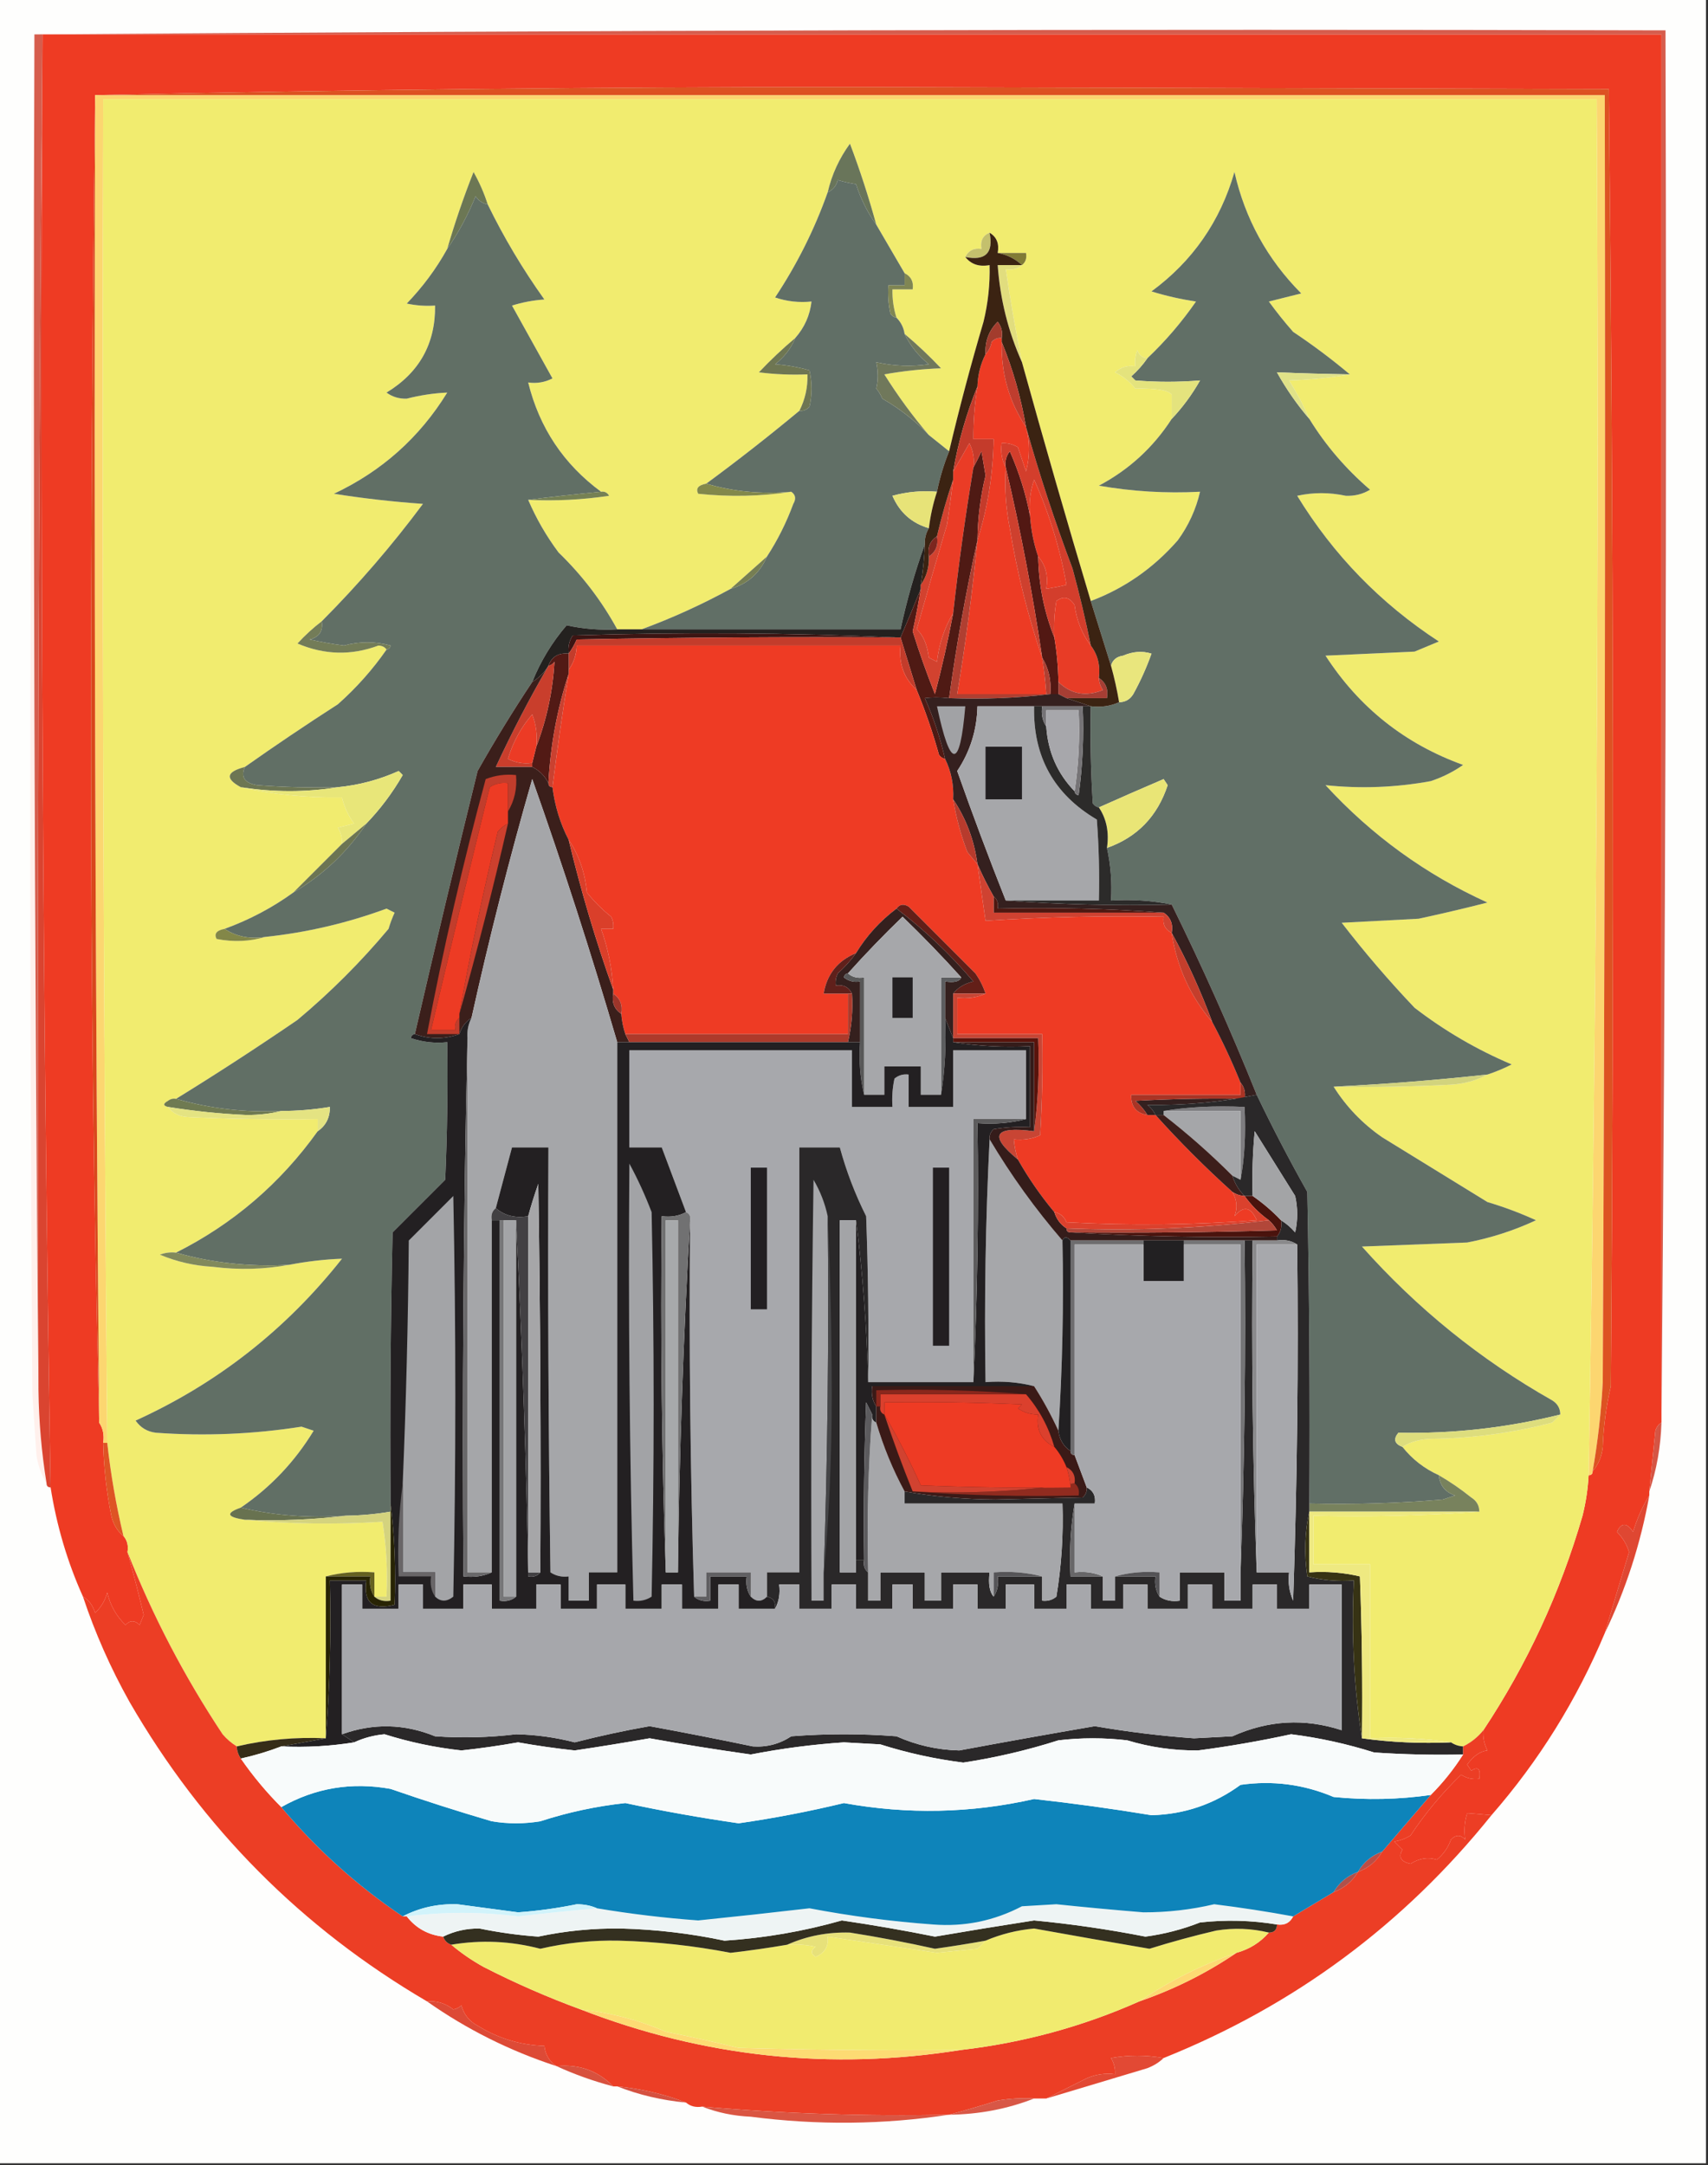 <?xml version="1.0" encoding="UTF-8"?>
<!DOCTYPE svg PUBLIC "-//W3C//DTD SVG 1.1//EN" "http://www.w3.org/Graphics/SVG/1.1/DTD/svg11.dtd">
<svg xmlns="http://www.w3.org/2000/svg" version="1.1" width="422px" height="535px" style="shape-rendering:geometricPrecision; text-rendering:geometricPrecision; image-rendering:optimizeQuality; fill-rule:evenodd; clip-rule:evenodd" xmlns:xlink="http://www.w3.org/1999/xlink">
<rect width="100%" height="100%" fill="#333333" stroke="none"/>
<g><path style="opacity:1" fill="#fefefd" d="M -0.5,-0.5 C 140.167,-0.5 280.833,-0.5 421.5,-0.5C 421.5,177.833 421.5,356.167 421.5,534.5C 280.833,534.5 140.167,534.5 -0.5,534.5C -0.5,356.167 -0.5,177.833 -0.5,-0.5 Z"/></g>
<g><path style="opacity:1" fill="#fff0ec" d="M 8.5,8.5 C 8.167,120.335 8.501,232.001 9.5,343.5C 9.603,351.22 10.27,358.887 11.5,366.5C 10.224,364.438 9.39,362.104 9,359.5C 8.667,354.5 8.333,349.5 8,344.5C 7.167,232.333 7.334,120.333 8.5,8.5 Z"/></g>
<g><path style="opacity:1" fill="#ee3b23" d="M 10.5,8.5 C 143.833,8.5 277.167,8.5 410.5,8.5C 410.5,122.833 410.5,237.167 410.5,351.5C 409.778,351.918 409.278,352.584 409,353.5C 408.499,358.508 407.999,363.508 407.5,368.5C 407.5,368.833 407.5,369.167 407.5,369.5C 405.801,372.237 404.467,375.237 403.5,378.5C 401.927,376.164 400.594,376.164 399.5,378.5C 400.935,379.929 401.935,381.595 402.5,383.5C 400.456,390.227 398.456,396.894 396.5,403.5C 389.539,420.095 380.206,435.095 368.5,448.5C 366.425,448.302 364.425,448.135 362.5,448C 361.848,450.09 361.681,452.257 362,454.5C 360.887,453.289 359.72,453.289 358.5,454.5C 357.781,456.517 356.614,458.183 355,459.5C 352.858,458.794 350.691,459.128 348.5,460.5C 346.096,459.992 345.429,458.825 346.5,457C 345.833,456.333 345.167,455.667 344.5,455C 345.938,454.781 347.271,454.281 348.5,453.5C 352.112,448.053 356.279,443.053 361,438.5C 362.356,439.38 363.856,439.714 365.5,439.5C 365.881,437.058 365.214,436.391 363.5,437.5C 363.167,437 362.833,436.5 362.5,436C 364.006,433.891 365.673,432.725 367.5,432.5C 366.691,430.929 366.357,429.262 366.5,427.5C 377.325,411.177 385.491,393.51 391,374.5C 391.826,371.207 392.326,367.874 392.5,364.5C 393.167,364.5 393.5,364.167 393.5,363.5C 394.927,361.852 395.76,359.852 396,357.5C 396.173,352.416 396.839,347.416 398,342.5C 398.832,235.597 398.665,128.764 397.5,22C 335.167,21.833 272.833,21.667 210.5,21.5C 147.83,21.5 85.496,22.167 23.5,23.5C 22.833,77.999 22.5,132.666 22.5,187.5C 22.5,242.504 23.167,297.171 24.5,351.5C 25.451,352.919 25.785,354.585 25.5,356.5C 25.639,362.557 26.306,368.557 27.5,374.5C 28.001,376.655 29.001,378.322 30.5,379.5C 31.434,380.568 31.768,381.901 31.5,383.5C 32.922,388.606 34.255,393.773 35.5,399C 35.167,399.833 34.833,400.667 34.5,401.5C 33.28,400.289 32.113,400.289 31,401.5C 28.724,399.282 27.224,396.615 26.5,393.5C 25.935,395.51 24.935,397.176 23.5,398.5C 22.943,396.668 21.943,395.335 20.5,394.5C 16.654,385.952 13.987,376.952 12.5,367.5C 10.562,247.859 9.896,128.192 10.5,8.5 Z"/></g>
<g><path style="opacity:1" fill="#da4430" d="M 10.5,8.5 C 9.896,128.192 10.562,247.859 12.5,367.5C 11.833,367.5 11.5,367.167 11.5,366.5C 10.27,358.887 9.603,351.22 9.5,343.5C 9.167,231.665 9.501,119.999 10.5,8.5 Z"/></g>
<g><path style="opacity:1" fill="#d65d4d" d="M 410.5,351.5 C 410.5,237.167 410.5,122.833 410.5,8.5C 277.167,8.5 143.833,8.5 10.5,8.5C 9.501,119.999 9.167,231.665 9.5,343.5C 8.501,232.001 8.167,120.335 8.5,8.5C 142.666,7.5 276.999,7.167 411.5,7.5C 411.833,122.335 411.5,237.001 410.5,351.5 Z"/></g>
<g><path style="opacity:1" fill="#fcd670" d="M 23.5,23.5 C 147.833,23.5 272.167,23.5 396.5,23.5C 396.667,129.501 396.5,235.501 396,341.5C 395.606,348.895 394.773,356.228 393.5,363.5C 393.5,364.167 393.167,364.5 392.5,364.5C 394.451,251.199 395.118,137.866 394.5,24.5C 271.5,24.5 148.5,24.5 25.5,24.5C 25.192,135.175 25.525,245.841 26.5,356.5C 26.167,356.5 25.833,356.5 25.5,356.5C 25.785,354.585 25.451,352.919 24.5,351.5C 23.523,242.175 23.19,132.842 23.5,23.5 Z"/></g>
<g><path style="opacity:1" fill="#f1ec6f" d="M 392.5,364.5 C 392.326,367.874 391.826,371.207 391,374.5C 385.491,393.51 377.325,411.177 366.5,427.5C 365.127,429.207 363.461,430.54 361.5,431.5C 360.391,431.443 359.391,431.11 358.5,430.5C 352.021,429.509 345.354,429.176 338.5,429.5C 338.5,415.167 338.5,400.833 338.5,386.5C 333.833,386.5 329.167,386.5 324.5,386.5C 324.5,382.5 324.5,378.5 324.5,374.5C 338.344,374.829 352.01,374.496 365.5,373.5C 365.489,371.983 364.823,370.816 363.5,370C 360.953,367.946 358.286,366.113 355.5,364.5C 351.918,362.88 348.918,360.547 346.5,357.5C 348.571,356.191 351.071,355.525 354,355.5C 364.035,355.346 373.868,354.013 383.5,351.5C 384.243,350.818 384.909,350.151 385.5,349.5C 385.489,347.983 384.823,346.816 383.5,346C 365.807,335.988 350.141,323.321 336.5,308C 345.167,307.667 353.833,307.333 362.5,307C 368.405,305.865 374.071,304.032 379.5,301.5C 375.615,299.725 371.615,298.225 367.5,297C 358.833,291.667 350.167,286.333 341.5,281C 336.623,277.624 332.623,273.457 329.5,268.5C 339.172,268.666 348.839,268.5 358.5,268C 361.797,267.796 364.797,266.963 367.5,265.5C 369.498,264.852 371.498,264.019 373.5,263C 364.908,259.37 356.908,254.703 349.5,249C 343.126,242.294 337.126,235.294 331.5,228C 337.833,227.667 344.167,227.333 350.5,227C 356.189,225.774 361.856,224.441 367.5,223C 352.23,216.072 338.897,206.405 327.5,194C 336.176,194.917 344.842,194.584 353.5,193C 356.377,192.044 359.044,190.711 361.5,189C 347.132,183.817 335.798,174.817 327.5,162C 334.833,161.667 342.167,161.333 349.5,161C 351.5,160.167 353.5,159.333 355.5,158.5C 341.121,149.121 329.454,137.121 320.5,122.5C 324.456,121.631 328.456,121.631 332.5,122.5C 334.712,122.588 336.712,122.088 338.5,121C 332.518,115.863 327.518,110.03 323.5,103.5C 322.092,100.242 320.426,97.076 318.5,94C 323.684,93.826 328.684,93.326 333.5,92.5C 329.08,88.777 324.414,85.277 319.5,82C 317.38,79.591 315.38,77.091 313.5,74.5C 316.167,73.833 318.833,73.167 321.5,72.5C 313.116,64.064 307.616,54.064 305,42.5C 301.492,54.696 294.658,64.53 284.5,72C 288.024,73.096 291.69,73.929 295.5,74.5C 291.956,79.611 287.956,84.277 283.5,88.5C 282.25,88.423 281.417,87.756 281,86.5C 280.51,87.793 280.343,89.127 280.5,90.5C 278.571,90.231 276.905,90.731 275.5,92C 277.455,92.953 279.122,94.287 280.5,96C 285.688,95.906 288.688,96.406 289.5,97.5C 289.5,99.5 289.5,101.5 289.5,103.5C 284.948,110.551 278.948,116.051 271.5,120C 279.723,121.438 288.057,121.938 296.5,121.5C 295.489,125.856 293.656,129.856 291,133.5C 284.989,140.374 277.822,145.374 269.5,148.5C 263.63,128.891 257.964,109.225 252.5,89.5C 250.953,81.863 249.62,74.196 248.5,66.5C 250.099,66.768 251.432,66.434 252.5,65.5C 253.404,64.791 253.737,63.791 253.5,62.5C 251.167,62.5 248.833,62.5 246.5,62.5C 246.923,60.219 246.256,58.552 244.5,57.5C 242.824,58.183 242.157,59.517 242.5,61.5C 240.62,61.229 239.287,61.896 238.5,63.5C 239.918,65.308 241.918,65.975 244.5,65.5C 244.622,70.232 244.122,74.898 243,79.5C 239.873,90.088 237.04,100.754 234.5,111.5C 232.833,110.167 231.167,108.833 229.5,107.5C 225.496,102.818 221.83,97.817 218.5,92.5C 223.132,91.672 227.798,91.172 232.5,91C 229.631,87.962 226.631,85.129 223.5,82.5C 223.267,80.938 222.6,79.605 221.5,78.5C 220.781,76.236 220.448,73.903 220.5,71.5C 222.167,71.5 223.833,71.5 225.5,71.5C 225.771,69.62 225.104,68.287 223.5,67.5C 221.163,63.492 218.83,59.492 216.5,55.5C 214.636,48.699 212.469,42.033 210,35.5C 207.35,39.133 205.517,43.133 204.5,47.5C 201.267,56.632 196.934,65.299 191.5,73.5C 194.428,74.484 197.428,74.817 200.5,74.5C 200.116,77.896 198.782,80.896 196.5,83.5C 193.369,86.129 190.369,88.962 187.5,92C 191.486,92.499 195.486,92.665 199.5,92.5C 199.595,95.692 198.929,98.692 197.5,101.5C 189.976,107.752 182.309,113.752 174.5,119.5C 172.515,119.859 171.849,120.692 172.5,122C 180.345,122.822 188.011,122.656 195.5,121.5C 196.573,122.251 196.74,123.251 196,124.5C 194.301,129.118 192.134,133.451 189.5,137.5C 186.474,140.195 183.474,142.862 180.5,145.5C 173.387,149.391 166.054,152.724 158.5,155.5C 156.5,155.5 154.5,155.5 152.5,155.5C 148.678,148.496 143.845,142.163 138,136.5C 134.971,132.438 132.471,128.105 130.5,123.5C 137.2,123.83 143.866,123.497 150.5,122.5C 150.043,121.702 149.376,121.369 148.5,121.5C 139.257,114.686 133.257,105.686 130.5,94.5C 132.604,94.799 134.604,94.466 136.5,93.5C 133.167,87.5 129.833,81.5 126.5,75.5C 129.107,74.682 131.774,74.182 134.5,74C 129.142,66.499 124.475,58.666 120.5,50.5C 119.62,47.738 118.454,45.071 117,42.5C 114.544,48.701 112.377,55.034 110.5,61.5C 107.801,66.38 104.468,70.88 100.5,75C 102.81,75.497 105.143,75.663 107.5,75.5C 107.603,84.911 103.603,92.077 95.5,97C 96.944,98.064 98.611,98.564 100.5,98.5C 103.835,97.647 107.168,97.147 110.5,97C 103.673,108.09 94.339,116.423 82.5,122C 89.69,123.135 97.023,123.969 104.5,124.5C 96.868,134.758 88.535,144.424 79.5,153.5C 77.37,155.127 75.37,156.96 73.5,159C 80.158,161.838 86.824,162.004 93.5,159.5C 94.416,159.543 95.083,159.876 95.5,160.5C 92.079,165.426 88.079,169.926 83.5,174C 75.635,179.06 67.969,184.226 60.5,189.5C 55.89,190.702 55.557,192.368 59.5,194.5C 67.44,196.308 75.773,197.141 84.5,197C 85.047,199.367 86.047,201.533 87.5,203.5C 86.167,203.833 84.833,204.167 83.5,204.5C 84.246,205.736 84.579,207.07 84.5,208.5C 80.5,212.5 76.5,216.5 72.5,220.5C 67.308,224.264 61.642,227.264 55.5,229.5C 53.515,229.859 52.849,230.692 53.5,232C 57.689,232.812 61.689,232.645 65.5,231.5C 75.757,230.418 85.757,228.084 95.5,224.5C 96.167,224.833 96.833,225.167 97.5,225.5C 96.902,226.795 96.402,228.128 96,229.5C 89.167,237.667 81.667,245.167 73.5,252C 63.606,258.773 53.606,265.273 43.5,271.5C 42.761,271.369 42.094,271.536 41.5,272C 40.262,272.69 40.262,273.19 41.5,273.5C 42.681,275.067 44.347,275.901 46.5,276C 57.161,276.5 67.828,276.667 78.5,276.5C 78.5,277.5 78.5,278.5 78.5,279.5C 69.261,292.412 57.594,302.412 43.5,309.5C 42.127,309.343 40.793,309.51 39.5,310C 43.597,311.734 47.931,312.734 52.5,313C 59.014,313.82 65.347,313.653 71.5,312.5C 75.841,311.664 80.174,311.164 84.5,311C 70.681,328.496 53.681,341.83 33.5,351C 34.716,352.74 36.383,353.74 38.5,354C 50.56,354.871 62.56,354.371 74.5,352.5C 75.5,352.833 76.5,353.167 77.5,353.5C 72.829,361.169 66.829,367.502 59.5,372.5C 55.68,373.852 56.014,374.852 60.5,375.5C 71.692,376.563 83.025,376.73 94.5,376C 95.476,382.076 95.81,388.242 95.5,394.5C 94.5,394.5 93.5,394.5 92.5,394.5C 92.5,392.5 92.5,390.5 92.5,388.5C 88.298,388.183 84.298,388.517 80.5,389.5C 80.5,402.833 80.5,416.167 80.5,429.5C 73.052,429.152 65.719,429.818 58.5,431.5C 57.206,430.71 56.039,429.71 55,428.5C 45.562,414.289 37.729,399.289 31.5,383.5C 31.768,381.901 31.434,380.568 30.5,379.5C 28.688,371.919 27.355,364.252 26.5,356.5C 25.525,245.841 25.192,135.175 25.5,24.5C 148.5,24.5 271.5,24.5 394.5,24.5C 395.118,137.866 394.451,251.199 392.5,364.5 Z"/></g>
<g><path style="opacity:1" fill="#d9471c" d="M 23.5,23.5 C 23.19,132.842 23.523,242.175 24.5,351.5C 23.167,297.171 22.5,242.504 22.5,187.5C 22.5,132.666 22.833,77.999 23.5,23.5 Z"/></g>
<g><path style="opacity:1" fill="#dd5222" d="M 393.5,363.5 C 394.773,356.228 395.606,348.895 396,341.5C 396.5,235.501 396.667,129.501 396.5,23.5C 272.167,23.5 147.833,23.5 23.5,23.5C 85.496,22.167 147.83,21.5 210.5,21.5C 272.833,21.667 335.167,21.833 397.5,22C 398.665,128.764 398.832,235.597 398,342.5C 396.839,347.416 396.173,352.416 396,357.5C 395.76,359.852 394.927,361.852 393.5,363.5 Z"/></g>
<g><path style="opacity:1" fill="#69755a" d="M 216.5,55.5 C 214.35,52.533 212.683,49.2 211.5,45.5C 210.033,45.277 208.533,44.944 207,44.5C 206.623,45.942 205.79,46.942 204.5,47.5C 205.517,43.133 207.35,39.133 210,35.5C 212.469,42.033 214.636,48.699 216.5,55.5 Z"/></g>
<g><path style="opacity:1" fill="#616f66" d="M 216.5,55.5 C 218.83,59.492 221.163,63.492 223.5,67.5C 223.5,68.5 223.5,69.5 223.5,70.5C 222.167,70.5 220.833,70.5 219.5,70.5C 219.337,72.857 219.503,75.19 220,77.5C 220.383,78.056 220.883,78.389 221.5,78.5C 222.6,79.605 223.267,80.938 223.5,82.5C 224.882,85.394 226.882,87.894 229.5,90C 225.129,90.629 220.796,90.463 216.5,89.5C 216.986,91.807 216.986,93.973 216.5,96C 217.126,96.75 217.626,97.584 218,98.5C 222.282,100.951 226.116,103.951 229.5,107.5C 231.167,108.833 232.833,110.167 234.5,111.5C 233.193,114.725 232.193,118.059 231.5,121.5C 227.774,121.177 224.107,121.511 220.5,122.5C 222.275,126.612 225.275,129.278 229.5,130.5C 228.766,131.708 228.433,133.041 228.5,134.5C 226.055,141.267 224.055,148.267 222.5,155.5C 201.167,155.5 179.833,155.5 158.5,155.5C 166.054,152.724 173.387,149.391 180.5,145.5C 184.734,144.269 187.734,141.602 189.5,137.5C 192.134,133.451 194.301,129.118 196,124.5C 196.74,123.251 196.573,122.251 195.5,121.5C 188.087,122.128 181.087,121.461 174.5,119.5C 182.309,113.752 189.976,107.752 197.5,101.5C 198.496,101.586 199.329,101.252 200,100.5C 200.667,97.5 200.667,94.5 200,91.5C 197.26,90.718 194.426,90.218 191.5,90C 193.79,88.223 195.457,86.056 196.5,83.5C 198.782,80.896 200.116,77.896 200.5,74.5C 197.428,74.817 194.428,74.484 191.5,73.5C 196.934,65.299 201.267,56.632 204.5,47.5C 205.79,46.942 206.623,45.942 207,44.5C 208.533,44.944 210.033,45.277 211.5,45.5C 212.683,49.2 214.35,52.533 216.5,55.5 Z"/></g>
<g><path style="opacity:1" fill="#6c7754" d="M 120.5,50.5 C 119.265,50.279 118.265,49.612 117.5,48.5C 115.605,53.178 113.271,57.511 110.5,61.5C 112.377,55.034 114.544,48.701 117,42.5C 118.454,45.071 119.62,47.738 120.5,50.5 Z"/></g>
<g><path style="opacity:1" fill="#616f65" d="M 120.5,50.5 C 124.475,58.666 129.142,66.499 134.5,74C 131.774,74.182 129.107,74.682 126.5,75.5C 129.833,81.5 133.167,87.5 136.5,93.5C 134.604,94.466 132.604,94.799 130.5,94.5C 133.257,105.686 139.257,114.686 148.5,121.5C 141.926,122.129 135.926,122.795 130.5,123.5C 132.471,128.105 134.971,132.438 138,136.5C 143.845,142.163 148.678,148.496 152.5,155.5C 148.278,155.737 144.111,155.404 140,154.5C 136.402,158.694 133.569,163.361 131.5,168.5C 126.774,175.602 122.274,182.936 118,190.5C 112.673,212.141 107.506,233.807 102.5,255.5C 101.957,255.56 101.624,255.893 101.5,256.5C 104.428,257.484 107.428,257.817 110.5,257.5C 110.667,268.838 110.5,280.172 110,291.5C 105.667,295.833 101.333,300.167 97,304.5C 96.5,326.831 96.333,349.164 96.5,371.5C 96.5,372.167 96.5,372.833 96.5,373.5C 92.865,374.114 89.198,374.448 85.5,374.5C 76.436,375.136 67.769,374.47 59.5,372.5C 66.829,367.502 72.829,361.169 77.5,353.5C 76.5,353.167 75.5,352.833 74.5,352.5C 62.56,354.371 50.56,354.871 38.5,354C 36.383,353.74 34.716,352.74 33.5,351C 53.681,341.83 70.681,328.496 84.5,311C 80.174,311.164 75.841,311.664 71.5,312.5C 61.819,313.057 52.486,312.057 43.5,309.5C 57.594,302.412 69.261,292.412 78.5,279.5C 80.539,278.089 81.539,276.089 81.5,273.5C 77.534,274.162 73.534,274.495 69.5,274.5C 60.526,274.913 51.86,273.913 43.5,271.5C 53.606,265.273 63.606,258.773 73.5,252C 81.667,245.167 89.167,237.667 96,229.5C 96.402,228.128 96.902,226.795 97.5,225.5C 96.833,225.167 96.167,224.833 95.5,224.5C 85.757,228.084 75.757,230.418 65.5,231.5C 61.671,232.069 58.337,231.402 55.5,229.5C 61.642,227.264 67.308,224.264 72.5,220.5C 79.787,216.213 85.787,210.546 90.5,203.5C 93.978,199.888 96.978,195.888 99.5,191.5C 99.167,191.167 98.833,190.833 98.5,190.5C 93.71,192.653 88.71,193.986 83.5,194.5C 76.825,194.666 70.158,194.5 63.5,194C 60.418,193.479 59.418,191.979 60.5,189.5C 67.969,184.226 75.635,179.06 83.5,174C 88.079,169.926 92.079,165.426 95.5,160.5C 96.043,160.44 96.376,160.107 96.5,159.5C 92.695,158.451 88.862,158.451 85,159.5C 82.144,159.129 79.311,158.629 76.5,158C 78.863,157.411 79.863,155.911 79.5,153.5C 88.535,144.424 96.868,134.758 104.5,124.5C 97.023,123.969 89.69,123.135 82.5,122C 94.339,116.423 103.673,108.09 110.5,97C 107.168,97.147 103.835,97.647 100.5,98.5C 98.611,98.564 96.944,98.064 95.5,97C 103.603,92.077 107.603,84.911 107.5,75.5C 105.143,75.663 102.81,75.497 100.5,75C 104.468,70.88 107.801,66.38 110.5,61.5C 113.271,57.511 115.605,53.178 117.5,48.5C 118.265,49.612 119.265,50.279 120.5,50.5 Z"/></g>
<g><path style="opacity:1" fill="#c4c06d" d="M 244.5,57.5 C 245.5,62.5 243.5,64.5 238.5,63.5C 239.287,61.896 240.62,61.229 242.5,61.5C 242.157,59.517 242.824,58.183 244.5,57.5 Z"/></g>
<g><path style="opacity:1" fill="#817b36" d="M 246.5,62.5 C 248.833,62.5 251.167,62.5 253.5,62.5C 253.737,63.791 253.404,64.791 252.5,65.5C 250.844,63.94 248.844,62.94 246.5,62.5 Z"/></g>
<g><path style="opacity:1" fill="#808653" d="M 223.5,67.5 C 225.104,68.287 225.771,69.62 225.5,71.5C 223.833,71.5 222.167,71.5 220.5,71.5C 220.448,73.903 220.781,76.236 221.5,78.5C 220.883,78.389 220.383,78.056 220,77.5C 219.503,75.19 219.337,72.857 219.5,70.5C 220.833,70.5 222.167,70.5 223.5,70.5C 223.5,69.5 223.5,68.5 223.5,67.5 Z"/></g>
<g><path style="opacity:1" fill="#e1dd7e" d="M 252.5,65.5 C 251.432,66.434 250.099,66.768 248.5,66.5C 249.62,74.196 250.953,81.863 252.5,89.5C 249.102,81.95 247.102,73.95 246.5,65.5C 248.5,65.5 250.5,65.5 252.5,65.5 Z"/></g>
<g><path style="opacity:1" fill="#616f66" d="M 333.5,92.5 C 327.465,92.406 321.465,92.239 315.5,92C 317.819,96.162 320.486,99.995 323.5,103.5C 327.518,110.03 332.518,115.863 338.5,121C 336.712,122.088 334.712,122.588 332.5,122.5C 328.456,121.631 324.456,121.631 320.5,122.5C 329.454,137.121 341.121,149.121 355.5,158.5C 353.5,159.333 351.5,160.167 349.5,161C 342.167,161.333 334.833,161.667 327.5,162C 335.798,174.817 347.132,183.817 361.5,189C 359.044,190.711 356.377,192.044 353.5,193C 344.842,194.584 336.176,194.917 327.5,194C 338.897,206.405 352.23,216.072 367.5,223C 361.856,224.441 356.189,225.774 350.5,227C 344.167,227.333 337.833,227.667 331.5,228C 337.126,235.294 343.126,242.294 349.5,249C 356.908,254.703 364.908,259.37 373.5,263C 371.498,264.019 369.498,264.852 367.5,265.5C 354.724,266.893 342.057,267.893 329.5,268.5C 332.623,273.457 336.623,277.624 341.5,281C 350.167,286.333 358.833,291.667 367.5,297C 371.615,298.225 375.615,299.725 379.5,301.5C 374.071,304.032 368.405,305.865 362.5,307C 353.833,307.333 345.167,307.667 336.5,308C 350.141,323.321 365.807,335.988 383.5,346C 384.823,346.816 385.489,347.983 385.5,349.5C 372.388,352.779 359.055,354.279 345.5,354C 344.2,355.579 344.534,356.745 346.5,357.5C 348.918,360.547 351.918,362.88 355.5,364.5C 355.727,366.997 357.06,368.664 359.5,369.5C 358.5,369.833 357.5,370.167 356.5,370.5C 345.525,371.432 334.525,371.766 323.5,371.5C 323.667,345.831 323.5,320.165 323,294.5C 318.534,286.565 314.367,278.565 310.5,270.5C 304.065,254.505 297.065,238.839 289.5,223.5C 284.695,222.513 279.695,222.179 274.5,222.5C 274.769,218.069 274.436,213.735 273.5,209.5C 280.966,206.865 285.966,201.699 288.5,194C 288.167,193.5 287.833,193 287.5,192.5C 282.012,194.847 276.679,197.18 271.5,199.5C 270.883,199.389 270.383,199.056 270,198.5C 269.5,190.507 269.334,182.507 269.5,174.5C 272.059,174.802 274.393,174.468 276.5,173.5C 278.017,173.489 279.184,172.823 280,171.5C 281.774,168.285 283.274,164.952 284.5,161.5C 282.234,160.794 279.901,160.961 277.5,162C 275.881,162.236 274.881,163.069 274.5,164.5C 272.869,159.267 271.202,153.934 269.5,148.5C 277.822,145.374 284.989,140.374 291,133.5C 293.656,129.856 295.489,125.856 296.5,121.5C 288.057,121.938 279.723,121.438 271.5,120C 278.948,116.051 284.948,110.551 289.5,103.5C 292.178,100.668 294.512,97.501 296.5,94C 291.203,94.438 285.87,94.438 280.5,94C 280.167,93.667 279.833,93.333 279.5,93C 281.041,91.629 282.375,90.129 283.5,88.5C 287.956,84.277 291.956,79.611 295.5,74.5C 291.69,73.929 288.024,73.096 284.5,72C 294.658,64.53 301.492,54.696 305,42.5C 307.616,54.064 313.116,64.064 321.5,72.5C 318.833,73.167 316.167,73.833 313.5,74.5C 315.38,77.091 317.38,79.591 319.5,82C 324.414,85.277 329.08,88.777 333.5,92.5 Z"/></g>
<g><path style="opacity:1" fill="#e0e288" d="M 333.5,92.5 C 328.684,93.326 323.684,93.826 318.5,94C 320.426,97.076 322.092,100.242 323.5,103.5C 320.486,99.995 317.819,96.162 315.5,92C 321.465,92.239 327.465,92.406 333.5,92.5 Z"/></g>
<g><path style="opacity:1" fill="#6e7652" d="M 196.5,83.5 C 195.457,86.056 193.79,88.223 191.5,90C 194.426,90.218 197.26,90.718 200,91.5C 200.667,94.5 200.667,97.5 200,100.5C 199.329,101.252 198.496,101.586 197.5,101.5C 198.929,98.692 199.595,95.692 199.5,92.5C 195.486,92.665 191.486,92.499 187.5,92C 190.369,88.962 193.369,86.129 196.5,83.5 Z"/></g>
<g><path style="opacity:1" fill="#70785b" d="M 223.5,82.5 C 226.631,85.129 229.631,87.962 232.5,91C 227.798,91.172 223.132,91.672 218.5,92.5C 221.83,97.817 225.496,102.818 229.5,107.5C 226.116,103.951 222.282,100.951 218,98.5C 217.626,97.584 217.126,96.75 216.5,96C 216.986,93.973 216.986,91.807 216.5,89.5C 220.796,90.463 225.129,90.629 229.5,90C 226.882,87.894 224.882,85.394 223.5,82.5 Z"/></g>
<g><path style="opacity:1" fill="#e4e37d" d="M 283.5,88.5 C 282.375,90.129 281.041,91.629 279.5,93C 279.833,93.333 280.167,93.667 280.5,94C 285.87,94.438 291.203,94.438 296.5,94C 294.512,97.501 292.178,100.668 289.5,103.5C 289.5,101.5 289.5,99.5 289.5,97.5C 288.688,96.406 285.688,95.906 280.5,96C 279.122,94.287 277.455,92.953 275.5,92C 276.905,90.731 278.571,90.231 280.5,90.5C 280.343,89.127 280.51,87.793 281,86.5C 281.417,87.756 282.25,88.423 283.5,88.5 Z"/></g>
<g><path style="opacity:1" fill="#ed3b24" d="M 247.5,83.5 C 247.5,83.833 247.5,84.167 247.5,84.5C 247.325,92.275 249.325,99.275 253.5,105.5C 254.46,109.195 254.46,112.861 253.5,116.5C 252.833,114.5 252.167,112.5 251.5,110.5C 250.264,109.754 248.93,109.421 247.5,109.5C 247.205,111.735 247.539,113.735 248.5,115.5C 248.173,120.544 248.506,125.544 249.5,130.5C 251.29,141.464 253.957,152.131 257.5,162.5C 257.963,165.482 258.296,168.482 258.5,171.5C 251.167,171.5 243.833,171.5 236.5,171.5C 238.595,158.884 240.262,146.218 241.5,133.5C 244.027,125.495 245.36,117.161 245.5,108.5C 243.833,108.5 242.167,108.5 240.5,108.5C 240.467,104.131 240.8,99.798 241.5,95.5C 241.584,92.673 242.25,90.006 243.5,87.5C 244.268,86.737 244.768,85.737 245,84.5C 245.671,83.748 246.504,83.414 247.5,83.5 Z"/></g>
<g><path style="opacity:1" fill="#82884b" d="M 174.5,119.5 C 181.087,121.461 188.087,122.128 195.5,121.5C 188.011,122.656 180.345,122.822 172.5,122C 171.849,120.692 172.515,119.859 174.5,119.5 Z"/></g>
<g><path style="opacity:1" fill="#768154" d="M 148.5,121.5 C 149.376,121.369 150.043,121.702 150.5,122.5C 143.866,123.497 137.2,123.83 130.5,123.5C 135.926,122.795 141.926,122.129 148.5,121.5 Z"/></g>
<g><path style="opacity:1" fill="#e7e378" d="M 231.5,121.5 C 230.539,124.426 229.873,127.426 229.5,130.5C 225.275,129.278 222.275,126.612 220.5,122.5C 224.107,121.511 227.774,121.177 231.5,121.5 Z"/></g>
<g><path style="opacity:1" fill="#ec3b24" d="M 256.5,137.5 C 255.419,134.373 254.753,131.04 254.5,127.5C 254.183,124.428 254.516,121.428 255.5,118.5C 259.222,126.809 261.889,135.475 263.5,144.5C 262.211,144.832 260.545,145.166 258.5,145.5C 259.036,142.302 258.369,139.635 256.5,137.5 Z"/></g>
<g><path style="opacity:1" fill="#ea3c26" d="M 240.5,115.5 C 238.504,127.469 236.837,139.469 235.5,151.5C 233.346,155.111 232.012,159.111 231.5,163.5C 230.833,163.167 230.167,162.833 229.5,162.5C 229.059,159.199 228.059,156.865 226.5,155.5C 228.936,146.821 231.436,138.155 234,129.5C 234.548,125.83 235.048,122.163 235.5,118.5C 235.5,117.833 235.5,117.167 235.5,116.5C 236.823,114.238 238.157,111.904 239.5,109.5C 240.466,111.396 240.799,113.396 240.5,115.5 Z"/></g>
<g><path style="opacity:1" fill="#767e53" d="M 189.5,137.5 C 187.734,141.602 184.734,144.269 180.5,145.5C 183.474,142.862 186.474,140.195 189.5,137.5 Z"/></g>
<g><path style="opacity:1" fill="#521813" d="M 254.5,127.5 C 254.753,131.04 255.419,134.373 256.5,137.5C 256.64,144.532 257.974,151.198 260.5,157.5C 261.114,161.135 261.448,164.802 261.5,168.5C 261.5,169.5 261.5,170.5 261.5,171.5C 260.833,171.5 260.167,171.5 259.5,171.5C 259.785,168.171 259.118,165.171 257.5,162.5C 255.138,146.59 252.138,130.924 248.5,115.5C 248.238,114.022 248.571,112.689 249.5,111.5C 251.817,116.757 253.483,122.09 254.5,127.5 Z"/></g>
<g><path style="opacity:1" fill="#d33e2c" d="M 253.5,105.5 C 256.805,117.249 260.638,128.916 265,140.5C 266.716,146.801 268.216,153.134 269.5,159.5C 267.33,156.604 265.997,153.271 265.5,149.5C 264.251,147.525 262.751,147.191 261,148.5C 260.502,151.482 260.335,154.482 260.5,157.5C 257.974,151.198 256.64,144.532 256.5,137.5C 258.369,139.635 259.036,142.302 258.5,145.5C 260.545,145.166 262.211,144.832 263.5,144.5C 261.889,135.475 259.222,126.809 255.5,118.5C 254.516,121.428 254.183,124.428 254.5,127.5C 253.483,122.09 251.817,116.757 249.5,111.5C 248.571,112.689 248.238,114.022 248.5,115.5C 247.539,113.735 247.205,111.735 247.5,109.5C 248.93,109.421 250.264,109.754 251.5,110.5C 252.167,112.5 252.833,114.5 253.5,116.5C 254.46,112.861 254.46,109.195 253.5,105.5 Z"/></g>
<g><path style="opacity:1" fill="#ce402e" d="M 248.5,115.5 C 252.138,130.924 255.138,146.59 257.5,162.5C 253.957,152.131 251.29,141.464 249.5,130.5C 248.506,125.544 248.173,120.544 248.5,115.5 Z"/></g>
<g><path style="opacity:1" fill="#24211f" d="M 228.5,134.5 C 228.384,137.86 228.051,141.193 227.5,144.5C 227.5,144.833 227.5,145.167 227.5,145.5C 225.839,149.636 224.172,153.636 222.5,157.5C 222.167,157.5 221.833,157.5 221.5,157.5C 195.003,156.336 168.336,156.17 141.5,157C 140.62,158.356 140.286,159.856 140.5,161.5C 137.966,161.259 136.3,162.259 135.5,164.5C 134.527,166.139 133.194,167.473 131.5,168.5C 133.569,163.361 136.402,158.694 140,154.5C 144.111,155.404 148.278,155.737 152.5,155.5C 154.5,155.5 156.5,155.5 158.5,155.5C 179.833,155.5 201.167,155.5 222.5,155.5C 224.055,148.267 226.055,141.267 228.5,134.5 Z"/></g>
<g><path style="opacity:1" fill="#3c1513" d="M 221.5,157.5 C 195.165,157.333 168.831,157.5 142.5,158C 141.915,159.302 141.249,160.469 140.5,161.5C 140.286,159.856 140.62,158.356 141.5,157C 168.336,156.17 195.003,156.336 221.5,157.5 Z"/></g>
<g><path style="opacity:1" fill="#4f1a14" d="M 241.5,133.5 C 238.648,146.267 236.315,159.267 234.5,172.5C 232.22,172.254 230.22,172.254 228.5,172.5C 230.649,177.324 232.315,182.324 233.5,187.5C 232.883,187.389 232.383,187.056 232,186.5C 230.464,181 228.63,175.667 226.5,170.5C 225.161,166.151 223.828,161.818 222.5,157.5C 224.172,153.636 225.839,149.636 227.5,145.5C 226.942,149.011 226.276,152.511 225.5,156C 227.13,161.221 228.963,166.388 231,171.5C 232.728,164.922 234.228,158.256 235.5,151.5C 236.837,139.469 238.504,127.469 240.5,115.5C 241.161,114.282 241.828,112.949 242.5,111.5C 242.833,113.5 243.167,115.5 243.5,117.5C 242.23,122.728 241.564,128.061 241.5,133.5 Z"/></g>
<g><path style="opacity:1" fill="#c33c2b" d="M 221.5,157.5 C 221.833,157.5 222.167,157.5 222.5,157.5C 223.828,161.818 225.161,166.151 226.5,170.5C 223.344,167.617 222.01,163.951 222.5,159.5C 195.833,159.5 169.167,159.5 142.5,159.5C 142.405,161.786 141.738,163.786 140.5,165.5C 140.5,164.167 140.5,162.833 140.5,161.5C 141.249,160.469 141.915,159.302 142.5,158C 168.831,157.5 195.165,157.333 221.5,157.5 Z"/></g>
<g><path style="opacity:1" fill="#737c58" d="M 79.5,153.5 C 79.863,155.911 78.863,157.411 76.5,158C 79.311,158.629 82.144,159.129 85,159.5C 88.862,158.451 92.695,158.451 96.5,159.5C 96.376,160.107 96.043,160.44 95.5,160.5C 95.083,159.876 94.416,159.543 93.5,159.5C 86.824,162.004 80.158,161.838 73.5,159C 75.37,156.96 77.37,155.127 79.5,153.5 Z"/></g>
<g><path style="opacity:1" fill="#ee3b24" d="M 226.5,170.5 C 228.63,175.667 230.464,181 232,186.5C 232.383,187.056 232.883,187.389 233.5,187.5C 235.017,190.587 235.684,193.921 235.5,197.5C 236.23,201.997 237.396,206.33 239,210.5C 239.852,211.571 240.685,212.571 241.5,213.5C 242.167,218.167 242.833,222.833 243.5,227.5C 258.138,226.567 272.804,226.234 287.5,226.5C 287.229,228.38 287.896,229.713 289.5,230.5C 290.741,238.824 294.075,246.157 299.5,252.5C 302.026,257.229 304.36,262.229 306.5,267.5C 306.5,268.5 306.5,269.5 306.5,270.5C 297.5,270.5 288.5,270.5 279.5,270.5C 279.369,273.367 280.703,275.033 283.5,275.5C 284.167,275.5 284.833,275.5 285.5,275.5C 291.5,282.167 297.833,288.5 304.5,294.5C 305.626,296.5 305.793,298.5 305,300.5C 307.229,297.844 309.062,298.177 310.5,301.5C 294.844,302.666 279.177,302.833 263.5,302C 262.922,300.583 261.922,299.75 260.5,299.5C 257.117,295.447 254.117,291.114 251.5,286.5C 250.962,284.883 250.629,283.216 250.5,281.5C 252.792,281.756 254.959,281.423 257,280.5C 257.5,272.173 257.666,263.84 257.5,255.5C 250.5,255.5 243.5,255.5 236.5,255.5C 236.5,252.5 236.5,249.5 236.5,246.5C 239.059,246.802 241.393,246.468 243.5,245.5C 242.928,243.745 242.094,242.078 241,240.5C 235.5,235 230,229.5 224.5,224C 223.251,223.26 222.251,223.427 221.5,224.5C 217.434,227.563 214.101,231.229 211.5,235.5C 206.988,237.347 204.321,240.68 203.5,245.5C 205.5,245.5 207.5,245.5 209.5,245.5C 209.5,248.833 209.5,252.167 209.5,255.5C 191.167,255.5 172.833,255.5 154.5,255.5C 153.962,253.883 153.629,252.216 153.5,250.5C 153.88,248.302 153.213,246.635 151.5,245.5C 151.5,245.167 151.5,244.833 151.5,244.5C 151.23,239.313 150.23,234.313 148.5,229.5C 149.5,229.5 150.5,229.5 151.5,229.5C 151.649,228.448 151.483,227.448 151,226.5C 148.763,224.719 146.763,222.719 145,220.5C 144.534,215.593 143.034,211.259 140.5,207.5C 138.423,203.503 137.09,199.169 136.5,194.5C 137.669,185.148 139.002,175.814 140.5,166.5C 140.5,166.167 140.5,165.833 140.5,165.5C 141.738,163.786 142.405,161.786 142.5,159.5C 169.167,159.5 195.833,159.5 222.5,159.5C 222.01,163.951 223.344,167.617 226.5,170.5 Z"/></g>
<g><path style="opacity:1" fill="#521a15" d="M 140.5,161.5 C 140.5,162.833 140.5,164.167 140.5,165.5C 140.5,165.833 140.5,166.167 140.5,166.5C 137.663,175.178 135.996,184.178 135.5,193.5C 134.607,191.703 133.274,190.37 131.5,189.5C 131.5,189.167 131.5,188.833 131.5,188.5C 131.833,187.167 132.167,185.833 132.5,184.5C 135.065,177.798 136.565,170.798 137,163.5C 136.617,164.056 136.117,164.389 135.5,164.5C 136.3,162.259 137.966,161.259 140.5,161.5 Z"/></g>
<g><path style="opacity:1" fill="#d2422f" d="M 235.5,118.5 C 235.048,122.163 234.548,125.83 234,129.5C 231.436,138.155 228.936,146.821 226.5,155.5C 228.059,156.865 229.059,159.199 229.5,162.5C 230.167,162.833 230.833,163.167 231.5,163.5C 232.012,159.111 233.346,155.111 235.5,151.5C 234.228,158.256 232.728,164.922 231,171.5C 228.963,166.388 227.13,161.221 225.5,156C 226.276,152.511 226.942,149.011 227.5,145.5C 227.5,145.167 227.5,144.833 227.5,144.5C 228.924,142.485 229.59,140.152 229.5,137.5C 231.213,136.365 231.88,134.698 231.5,132.5C 232.627,127.665 233.96,122.998 235.5,118.5 Z"/></g>
<g><path style="opacity:1" fill="#e83c26" d="M 269.5,159.5 C 271.223,161.78 271.889,164.447 271.5,167.5C 271.539,168.583 271.873,169.583 272.5,170.5C 268.263,172.186 264.596,171.519 261.5,168.5C 261.448,164.802 261.114,161.135 260.5,157.5C 260.335,154.482 260.502,151.482 261,148.5C 262.751,147.191 264.251,147.525 265.5,149.5C 265.997,153.271 267.33,156.604 269.5,159.5 Z"/></g>
<g><path style="opacity:1" fill="#e9e67d" d="M 276.5,173.5 C 275.99,170.461 275.323,167.461 274.5,164.5C 274.881,163.069 275.881,162.236 277.5,162C 279.901,160.961 282.234,160.794 284.5,161.5C 283.274,164.952 281.774,168.285 280,171.5C 279.184,172.823 278.017,173.489 276.5,173.5 Z"/></g>
<g><path style="opacity:1" fill="#b03f31" d="M 241.5,133.5 C 240.262,146.218 238.595,158.884 236.5,171.5C 243.833,171.5 251.167,171.5 258.5,171.5C 258.296,168.482 257.963,165.482 257.5,162.5C 259.118,165.171 259.785,168.171 259.5,171.5C 251.35,172.493 243.017,172.826 234.5,172.5C 236.315,159.267 238.648,146.267 241.5,133.5 Z"/></g>
<g><path style="opacity:1" fill="#a63e34" d="M 271.5,167.5 C 273.213,168.635 273.88,170.302 273.5,172.5C 270.167,172.5 266.833,172.5 263.5,172.5C 262.833,172.167 262.167,171.833 261.5,171.5C 261.5,170.5 261.5,169.5 261.5,168.5C 264.596,171.519 268.263,172.186 272.5,170.5C 271.873,169.583 271.539,168.583 271.5,167.5 Z"/></g>
<g><path style="opacity:1" fill="#3b2312" d="M 244.5,57.5 C 246.256,58.552 246.923,60.219 246.5,62.5C 248.844,62.94 250.844,63.94 252.5,65.5C 250.5,65.5 248.5,65.5 246.5,65.5C 247.102,73.95 249.102,81.95 252.5,89.5C 257.964,109.225 263.63,128.891 269.5,148.5C 271.202,153.934 272.869,159.267 274.5,164.5C 275.323,167.461 275.99,170.461 276.5,173.5C 274.393,174.468 272.059,174.802 269.5,174.5C 267.5,173.833 265.5,173.167 263.5,172.5C 266.833,172.5 270.167,172.5 273.5,172.5C 273.88,170.302 273.213,168.635 271.5,167.5C 271.889,164.447 271.223,161.78 269.5,159.5C 268.216,153.134 266.716,146.801 265,140.5C 260.638,128.916 256.805,117.249 253.5,105.5C 252.245,98.187 250.245,91.187 247.5,84.5C 247.5,84.167 247.5,83.833 247.5,83.5C 247.762,82.022 247.429,80.689 246.5,79.5C 244.337,81.647 243.337,84.314 243.5,87.5C 242.25,90.006 241.584,92.673 241.5,95.5C 238.753,102.203 236.753,109.203 235.5,116.5C 235.5,117.167 235.5,117.833 235.5,118.5C 233.96,122.998 232.627,127.665 231.5,132.5C 229.787,133.635 229.12,135.302 229.5,137.5C 229.59,140.152 228.924,142.485 227.5,144.5C 228.051,141.193 228.384,137.86 228.5,134.5C 228.433,133.041 228.766,131.708 229.5,130.5C 229.873,127.426 230.539,124.426 231.5,121.5C 232.193,118.059 233.193,114.725 234.5,111.5C 237.04,100.754 239.873,90.088 243,79.5C 244.122,74.898 244.622,70.232 244.5,65.5C 241.918,65.975 239.918,65.308 238.5,63.5C 243.5,64.5 245.5,62.5 244.5,57.5 Z"/></g>
<g><path style="opacity:1" fill="#7c261f" d="M 231.5,132.5 C 231.88,134.698 231.213,136.365 229.5,137.5C 229.12,135.302 229.787,133.635 231.5,132.5 Z"/></g>
<g><path style="opacity:1" fill="#c43b2b" d="M 241.5,95.5 C 240.8,99.798 240.467,104.131 240.5,108.5C 242.167,108.5 243.833,108.5 245.5,108.5C 245.36,117.161 244.027,125.495 241.5,133.5C 241.564,128.061 242.23,122.728 243.5,117.5C 243.167,115.5 242.833,113.5 242.5,111.5C 241.828,112.949 241.161,114.282 240.5,115.5C 240.799,113.396 240.466,111.396 239.5,109.5C 238.157,111.904 236.823,114.238 235.5,116.5C 236.753,109.203 238.753,102.203 241.5,95.5 Z"/></g>
<g><path style="opacity:1" fill="#bf3d2e" d="M 247.5,84.5 C 250.245,91.187 252.245,98.187 253.5,105.5C 249.325,99.275 247.325,92.275 247.5,84.5 Z"/></g>
<g><path style="opacity:1" fill="#a33c2d" d="M 247.5,83.5 C 246.504,83.414 245.671,83.748 245,84.5C 244.768,85.737 244.268,86.737 243.5,87.5C 243.337,84.314 244.337,81.647 246.5,79.5C 247.429,80.689 247.762,82.022 247.5,83.5 Z"/></g>
<g><path style="opacity:1" fill="#ca4130" d="M 140.5,166.5 C 139.002,175.814 137.669,185.148 136.5,194.5C 135.833,194.5 135.5,194.167 135.5,193.5C 135.996,184.178 137.663,175.178 140.5,166.5 Z"/></g>
<g><path style="opacity:1" fill="#ec3b25" d="M 132.5,184.5 C 132.167,185.833 131.833,187.167 131.5,188.5C 129.396,188.799 127.396,188.466 125.5,187.5C 126.717,183.398 128.717,179.732 131.5,176.5C 132.48,179.086 132.813,181.753 132.5,184.5 Z"/></g>
<g><path style="opacity:1" fill="#35201f" d="M 234.5,172.5 C 243.017,172.826 251.35,172.493 259.5,171.5C 260.167,171.5 260.833,171.5 261.5,171.5C 262.167,171.833 262.833,172.167 263.5,172.5C 265.5,173.167 267.5,173.833 269.5,174.5C 268.833,174.5 268.167,174.5 267.5,174.5C 264.167,174.5 260.833,174.5 257.5,174.5C 256.833,174.5 256.167,174.5 255.5,174.5C 250.833,174.5 246.167,174.5 241.5,174.5C 241.375,180.341 239.708,185.674 236.5,190.5C 240.332,201.343 244.332,212.01 248.5,222.5C 261.99,223.496 275.656,223.829 289.5,223.5C 297.065,238.839 304.065,254.505 310.5,270.5C 301.889,272.31 292.889,273.144 283.5,273C 284.381,273.708 285.047,274.542 285.5,275.5C 284.833,275.5 284.167,275.5 283.5,275.5C 282.71,274.206 281.71,273.039 280.5,272C 289.494,271.5 298.494,271.334 307.5,271.5C 307.768,269.901 307.434,268.568 306.5,267.5C 304.36,262.229 302.026,257.229 299.5,252.5C 296.677,244.86 293.344,237.526 289.5,230.5C 289.88,228.302 289.213,226.635 287.5,225.5C 274.01,224.504 260.344,224.171 246.5,224.5C 246.737,223.209 246.404,222.209 245.5,221.5C 244.044,218.932 242.711,216.266 241.5,213.5C 240.705,207.604 238.705,202.271 235.5,197.5C 235.684,193.921 235.017,190.587 233.5,187.5C 232.315,182.324 230.649,177.324 228.5,172.5C 230.22,172.254 232.22,172.254 234.5,172.5 Z"/></g>
<g><path style="opacity:1" fill="#a1a2a5" d="M 231.5,174.5 C 233.833,174.5 236.167,174.5 238.5,174.5C 237.166,190.21 234.833,190.21 231.5,174.5 Z"/></g>
<g><path style="opacity:1" fill="#c93e2c" d="M 132.5,184.5 C 132.813,181.753 132.48,179.086 131.5,176.5C 128.717,179.732 126.717,183.398 125.5,187.5C 127.396,188.466 129.396,188.799 131.5,188.5C 131.5,188.833 131.5,189.167 131.5,189.5C 128.5,189.5 125.5,189.5 122.5,189.5C 126.509,180.872 130.842,172.539 135.5,164.5C 136.117,164.389 136.617,164.056 137,163.5C 136.565,170.798 135.065,177.798 132.5,184.5 Z"/></g>
<g><path style="opacity:1" fill="#6d7653" d="M 60.5,189.5 C 59.418,191.979 60.418,193.479 63.5,194C 70.158,194.5 76.825,194.666 83.5,194.5C 75.629,195.784 67.629,195.784 59.5,194.5C 55.557,192.368 55.89,190.702 60.5,189.5 Z"/></g>
<g><path style="opacity:1" fill="#a6a7aa" d="M 255.5,174.5 C 255.201,186.906 260.368,196.24 271,202.5C 271.5,209.158 271.666,215.825 271.5,222.5C 263.833,222.5 256.167,222.5 248.5,222.5C 244.332,212.01 240.332,201.343 236.5,190.5C 239.708,185.674 241.375,180.341 241.5,174.5C 246.167,174.5 250.833,174.5 255.5,174.5 Z"/></g>
<g><path style="opacity:1" fill="#221f21" d="M 243.5,184.5 C 246.5,184.5 249.5,184.5 252.5,184.5C 252.5,188.833 252.5,193.167 252.5,197.5C 249.5,197.5 246.5,197.5 243.5,197.5C 243.5,193.167 243.5,188.833 243.5,184.5 Z"/></g>
<g><path style="opacity:1" fill="#3b1f1b" d="M 135.5,164.5 C 130.842,172.539 126.509,180.872 122.5,189.5C 125.5,189.5 128.5,189.5 131.5,189.5C 133.274,190.37 134.607,191.703 135.5,193.5C 135.5,194.167 135.833,194.5 136.5,194.5C 137.09,199.169 138.423,203.503 140.5,207.5C 143.56,220.226 147.226,232.559 151.5,244.5C 151.5,244.833 151.5,245.167 151.5,245.5C 151.12,247.698 151.787,249.365 153.5,250.5C 153.629,252.216 153.962,253.883 154.5,255.5C 154.833,256.167 155.167,256.833 155.5,257.5C 154.5,257.5 153.5,257.5 152.5,257.5C 146.09,235.605 139.09,213.939 131.5,192.5C 125.892,211.995 120.892,231.661 116.5,251.5C 115.022,252.448 114.022,253.781 113.5,255.5C 109.833,256.833 106.167,256.833 102.5,255.5C 107.506,233.807 112.673,212.141 118,190.5C 122.274,182.936 126.774,175.602 131.5,168.5C 133.194,167.473 134.527,166.139 135.5,164.5 Z"/></g>
<g><path style="opacity:1" fill="#c13d2c" d="M 125.5,200.5 C 125.5,198.167 125.5,195.833 125.5,193.5C 123.856,193.286 122.356,193.62 121,194.5C 116.079,214.439 111.246,234.439 106.5,254.5C 108.5,254.5 110.5,254.5 112.5,254.5C 112.263,253.209 112.596,252.209 113.5,251.5C 113.5,252.833 113.5,254.167 113.5,255.5C 110.833,255.5 108.167,255.5 105.5,255.5C 109.519,234.415 114.353,213.415 120,192.5C 122.381,191.565 124.881,191.232 127.5,191.5C 127.785,194.829 127.118,197.829 125.5,200.5 Z"/></g>
<g><path style="opacity:1" fill="#e8e679" d="M 90.5,203.5 C 88.5,205.167 86.5,206.833 84.5,208.5C 84.579,207.07 84.246,205.736 83.5,204.5C 84.833,204.167 86.167,203.833 87.5,203.5C 86.047,201.533 85.047,199.367 84.5,197C 75.773,197.141 67.44,196.308 59.5,194.5C 67.629,195.784 75.629,195.784 83.5,194.5C 88.71,193.986 93.71,192.653 98.5,190.5C 98.833,190.833 99.167,191.167 99.5,191.5C 96.978,195.888 93.978,199.888 90.5,203.5 Z"/></g>
<g><path style="opacity:1" fill="#e9e576" d="M 273.5,209.5 C 274.069,205.671 273.402,202.337 271.5,199.5C 276.679,197.18 282.012,194.847 287.5,192.5C 287.833,193 288.167,193.5 288.5,194C 285.966,201.699 280.966,206.865 273.5,209.5 Z"/></g>
<g><path style="opacity:1" fill="#a5a6a9" d="M 152.5,257.5 C 152.5,301.167 152.5,344.833 152.5,388.5C 150.167,388.5 147.833,388.5 145.5,388.5C 145.5,390.833 145.5,393.167 145.5,395.5C 143.833,395.5 142.167,395.5 140.5,395.5C 140.5,393.5 140.5,391.5 140.5,389.5C 138.856,389.714 137.356,389.38 136,388.5C 135.5,353.502 135.333,318.502 135.5,283.5C 132.5,283.5 129.5,283.5 126.5,283.5C 125.167,288.5 123.833,293.5 122.5,298.5C 121.596,299.209 121.263,300.209 121.5,301.5C 121.5,330.5 121.5,359.5 121.5,388.5C 119.5,388.5 117.5,388.5 115.5,388.5C 115.5,344.5 115.5,300.5 115.5,256.5C 115.366,254.708 115.699,253.042 116.5,251.5C 120.892,231.661 125.892,211.995 131.5,192.5C 139.09,213.939 146.09,235.605 152.5,257.5 Z"/></g>
<g><path style="opacity:1" fill="#b73b2d" d="M 235.5,197.5 C 238.705,202.271 240.705,207.604 241.5,213.5C 240.685,212.571 239.852,211.571 239,210.5C 237.396,206.33 236.23,201.997 235.5,197.5 Z"/></g>
<g><path style="opacity:1" fill="#6c7553" d="M 90.5,203.5 C 85.787,210.546 79.787,216.213 72.5,220.5C 76.5,216.5 80.5,212.5 84.5,208.5C 86.5,206.833 88.5,205.167 90.5,203.5 Z"/></g>
<g><path style="opacity:1" fill="#2c2b2a" d="M 255.5,174.5 C 256.167,174.5 256.833,174.5 257.5,174.5C 257.216,176.415 257.549,178.081 258.5,179.5C 258.919,185.786 261.252,191.12 265.5,195.5C 265.56,196.043 265.893,196.376 266.5,196.5C 267.497,189.197 267.831,181.863 267.5,174.5C 268.167,174.5 268.833,174.5 269.5,174.5C 269.334,182.507 269.5,190.507 270,198.5C 270.383,199.056 270.883,199.389 271.5,199.5C 273.402,202.337 274.069,205.671 273.5,209.5C 274.436,213.735 274.769,218.069 274.5,222.5C 279.695,222.179 284.695,222.513 289.5,223.5C 275.656,223.829 261.99,223.496 248.5,222.5C 256.167,222.5 263.833,222.5 271.5,222.5C 271.666,215.825 271.5,209.158 271,202.5C 260.368,196.24 255.201,186.906 255.5,174.5 Z"/></g>
<g><path style="opacity:1" fill="#767477" d="M 257.5,174.5 C 260.833,174.5 264.167,174.5 267.5,174.5C 267.831,181.863 267.497,189.197 266.5,196.5C 265.893,196.376 265.56,196.043 265.5,195.5C 266.491,189.021 266.824,182.354 266.5,175.5C 263.833,175.5 261.167,175.5 258.5,175.5C 258.5,176.833 258.5,178.167 258.5,179.5C 257.549,178.081 257.216,176.415 257.5,174.5 Z"/></g>
<g><path style="opacity:1" fill="#a7a7ab" d="M 265.5,195.5 C 261.252,191.12 258.919,185.786 258.5,179.5C 258.5,178.167 258.5,176.833 258.5,175.5C 261.167,175.5 263.833,175.5 266.5,175.5C 266.824,182.354 266.491,189.021 265.5,195.5 Z"/></g>
<g><path style="opacity:1" fill="#ed3b24" d="M 125.5,200.5 C 125.5,201.5 125.5,202.5 125.5,203.5C 124.542,203.953 123.708,204.619 123,205.5C 119.394,220.278 116.227,235.278 113.5,250.5C 113.5,250.833 113.5,251.167 113.5,251.5C 112.596,252.209 112.263,253.209 112.5,254.5C 110.5,254.5 108.5,254.5 106.5,254.5C 111.246,234.439 116.079,214.439 121,194.5C 122.356,193.62 123.856,193.286 125.5,193.5C 125.5,195.833 125.5,198.167 125.5,200.5 Z"/></g>
<g><path style="opacity:1" fill="#cc402e" d="M 125.5,203.5 C 121.873,219.359 117.873,235.025 113.5,250.5C 116.227,235.278 119.394,220.278 123,205.5C 123.708,204.619 124.542,203.953 125.5,203.5 Z"/></g>
<g><path style="opacity:1" fill="#da3f2a" d="M 140.5,207.5 C 143.034,211.259 144.534,215.593 145,220.5C 146.763,222.719 148.763,224.719 151,226.5C 151.483,227.448 151.649,228.448 151.5,229.5C 150.5,229.5 149.5,229.5 148.5,229.5C 150.23,234.313 151.23,239.313 151.5,244.5C 147.226,232.559 143.56,220.226 140.5,207.5 Z"/></g>
<g><path style="opacity:1" fill="#631f18" d="M 221.5,224.5 C 222.251,223.427 223.251,223.26 224.5,224C 230,229.5 235.5,235 241,240.5C 242.094,242.078 242.928,243.745 243.5,245.5C 240.833,245.5 238.167,245.5 235.5,245.5C 236.678,244.001 238.345,243.001 240.5,242.5C 234.757,235.753 228.423,229.753 221.5,224.5 Z"/></g>
<g><path style="opacity:1" fill="#4d1811" d="M 245.5,221.5 C 246.404,222.209 246.737,223.209 246.5,224.5C 260.344,224.171 274.01,224.504 287.5,225.5C 273.5,225.5 259.5,225.5 245.5,225.5C 245.5,224.167 245.5,222.833 245.5,221.5 Z"/></g>
<g><path style="opacity:1" fill="#cf4231" d="M 241.5,213.5 C 242.711,216.266 244.044,218.932 245.5,221.5C 245.5,222.833 245.5,224.167 245.5,225.5C 259.5,225.5 273.5,225.5 287.5,225.5C 289.213,226.635 289.88,228.302 289.5,230.5C 287.896,229.713 287.229,228.38 287.5,226.5C 272.804,226.234 258.138,226.567 243.5,227.5C 242.833,222.833 242.167,218.167 241.5,213.5 Z"/></g>
<g><path style="opacity:1" fill="#35201e" d="M 221.5,224.5 C 228.423,229.753 234.757,235.753 240.5,242.5C 238.345,243.001 236.678,244.001 235.5,245.5C 235.5,249.167 235.5,252.833 235.5,256.5C 234.833,254.833 234.167,253.167 233.5,251.5C 233.5,248.5 233.5,245.5 233.5,242.5C 235.767,242.854 237.101,242.521 237.5,241.5C 232.87,236.369 228.037,231.369 223,226.5C 218.297,231.035 213.797,235.702 209.5,240.5C 208.957,240.56 208.624,240.893 208.5,241.5C 209.689,242.429 211.022,242.762 212.5,242.5C 212.5,247.5 212.5,252.5 212.5,257.5C 211.5,257.5 210.5,257.5 209.5,257.5C 210.43,253.6 210.763,249.6 210.5,245.5C 209.713,243.896 208.38,243.229 206.5,243.5C 206.351,242.448 206.517,241.448 207,240.5C 208.707,238.963 210.207,237.296 211.5,235.5C 214.101,231.229 217.434,227.563 221.5,224.5 Z"/></g>
<g><path style="opacity:1" fill="#838748" d="M 55.5,229.5 C 58.337,231.402 61.671,232.069 65.5,231.5C 61.689,232.645 57.689,232.812 53.5,232C 52.849,230.692 53.515,229.859 55.5,229.5 Z"/></g>
<g><path style="opacity:1" fill="#c43e2c" d="M 289.5,230.5 C 293.344,237.526 296.677,244.86 299.5,252.5C 294.075,246.157 290.741,238.824 289.5,230.5 Z"/></g>
<g><path style="opacity:1" fill="#5c5d5f" d="M 237.5,241.5 C 237.101,242.521 235.767,242.854 233.5,242.5C 233.5,245.5 233.5,248.5 233.5,251.5C 233.823,258.022 233.49,264.355 232.5,270.5C 232.5,260.833 232.5,251.167 232.5,241.5C 234.167,241.5 235.833,241.5 237.5,241.5 Z"/></g>
<g><path style="opacity:1" fill="#60201b" d="M 211.5,235.5 C 210.207,237.296 208.707,238.963 207,240.5C 206.517,241.448 206.351,242.448 206.5,243.5C 208.38,243.229 209.713,243.896 210.5,245.5C 210.167,245.5 209.833,245.5 209.5,245.5C 207.5,245.5 205.5,245.5 203.5,245.5C 204.321,240.68 206.988,237.347 211.5,235.5 Z"/></g>
<g><path style="opacity:1" fill="#585858" d="M 209.5,240.5 C 210.568,241.434 211.901,241.768 213.5,241.5C 213.5,251.167 213.5,260.833 213.5,270.5C 212.515,266.366 212.182,262.032 212.5,257.5C 212.5,252.5 212.5,247.5 212.5,242.5C 211.022,242.762 209.689,242.429 208.5,241.5C 208.624,240.893 208.957,240.56 209.5,240.5 Z"/></g>
<g><path style="opacity:1" fill="#9d352a" d="M 151.5,245.5 C 153.213,246.635 153.88,248.302 153.5,250.5C 151.787,249.365 151.12,247.698 151.5,245.5 Z"/></g>
<g><path style="opacity:1" fill="#a6a7aa" d="M 237.5,241.5 C 235.833,241.5 234.167,241.5 232.5,241.5C 232.5,251.167 232.5,260.833 232.5,270.5C 230.833,270.5 229.167,270.5 227.5,270.5C 227.5,268.167 227.5,265.833 227.5,263.5C 224.5,263.5 221.5,263.5 218.5,263.5C 218.5,265.833 218.5,268.167 218.5,270.5C 216.833,270.5 215.167,270.5 213.5,270.5C 213.5,260.833 213.5,251.167 213.5,241.5C 211.901,241.768 210.568,241.434 209.5,240.5C 213.797,235.702 218.297,231.035 223,226.5C 228.037,231.369 232.87,236.369 237.5,241.5 Z"/></g>
<g><path style="opacity:1" fill="#232022" d="M 220.5,241.5 C 222.167,241.5 223.833,241.5 225.5,241.5C 225.5,244.833 225.5,248.167 225.5,251.5C 223.833,251.5 222.167,251.5 220.5,251.5C 220.5,248.167 220.5,244.833 220.5,241.5 Z"/></g>
<g><path style="opacity:1" fill="#ad3a2b" d="M 209.5,245.5 C 209.833,245.5 210.167,245.5 210.5,245.5C 210.763,249.6 210.43,253.6 209.5,257.5C 191.5,257.5 173.5,257.5 155.5,257.5C 155.167,256.833 154.833,256.167 154.5,255.5C 172.833,255.5 191.167,255.5 209.5,255.5C 209.5,252.167 209.5,248.833 209.5,245.5 Z"/></g>
<g><path style="opacity:1" fill="#c84534" d="M 235.5,245.5 C 238.167,245.5 240.833,245.5 243.5,245.5C 241.393,246.468 239.059,246.802 236.5,246.5C 236.5,249.5 236.5,252.5 236.5,255.5C 243.5,255.5 250.5,255.5 257.5,255.5C 257.666,263.84 257.5,272.173 257,280.5C 254.959,281.423 252.792,281.756 250.5,281.5C 250.629,283.216 250.962,284.883 251.5,286.5C 244.231,280.545 245.564,278.211 255.5,279.5C 256.492,272.018 256.825,264.352 256.5,256.5C 249.5,256.5 242.5,256.5 235.5,256.5C 235.5,252.833 235.5,249.167 235.5,245.5 Z"/></g>
<g><path style="opacity:1" fill="#d2d37d" d="M 367.5,265.5 C 364.797,266.963 361.797,267.796 358.5,268C 348.839,268.5 339.172,268.666 329.5,268.5C 342.057,267.893 354.724,266.893 367.5,265.5 Z"/></g>
<g><path style="opacity:1" fill="#59130b" d="M 235.5,257.5 C 235.5,257.167 235.5,256.833 235.5,256.5C 242.5,256.5 249.5,256.5 256.5,256.5C 256.825,264.352 256.492,272.018 255.5,279.5C 255.5,272.167 255.5,264.833 255.5,257.5C 248.833,257.5 242.167,257.5 235.5,257.5 Z"/></g>
<g><path style="opacity:1" fill="#a93425" d="M 306.5,267.5 C 307.434,268.568 307.768,269.901 307.5,271.5C 298.494,271.334 289.494,271.5 280.5,272C 281.71,273.039 282.71,274.206 283.5,275.5C 280.703,275.033 279.369,273.367 279.5,270.5C 288.5,270.5 297.5,270.5 306.5,270.5C 306.5,269.5 306.5,268.5 306.5,267.5 Z"/></g>
<g><path style="opacity:1" fill="#a7a8ac" d="M 253.5,276.5 C 249.167,276.5 244.833,276.5 240.5,276.5C 240.5,298.167 240.5,319.833 240.5,341.5C 231.833,341.5 223.167,341.5 214.5,341.5C 214.667,327.829 214.5,314.163 214,300.5C 211.258,295.023 209.092,289.356 207.5,283.5C 204.167,283.5 200.833,283.5 197.5,283.5C 197.5,318.5 197.5,353.5 197.5,388.5C 194.833,388.5 192.167,388.5 189.5,388.5C 189.5,390.5 189.5,392.5 189.5,394.5C 188.167,395.833 186.833,395.833 185.5,394.5C 185.5,392.5 185.5,390.5 185.5,388.5C 181.833,388.5 178.167,388.5 174.5,388.5C 174.5,390.5 174.5,392.5 174.5,394.5C 173.5,394.5 172.5,394.5 171.5,394.5C 170.546,363.518 170.213,332.518 170.5,301.5C 170.672,300.508 170.338,299.842 169.5,299.5C 167.493,294.156 165.493,288.823 163.5,283.5C 160.833,283.5 158.167,283.5 155.5,283.5C 155.5,275.5 155.5,267.5 155.5,259.5C 173.833,259.5 192.167,259.5 210.5,259.5C 210.5,264.167 210.5,268.833 210.5,273.5C 213.833,273.5 217.167,273.5 220.5,273.5C 220.337,271.143 220.503,268.81 221,266.5C 222.011,265.663 223.178,265.33 224.5,265.5C 224.5,268.167 224.5,270.833 224.5,273.5C 228.167,273.5 231.833,273.5 235.5,273.5C 235.5,268.833 235.5,264.167 235.5,259.5C 241.5,259.5 247.5,259.5 253.5,259.5C 253.5,265.167 253.5,270.833 253.5,276.5 Z"/></g>
<g><path style="opacity:1" fill="#6f7a52" d="M 43.5,271.5 C 51.86,273.913 60.526,274.913 69.5,274.5C 66.854,275.164 64.021,275.498 61,275.5C 54.453,275.214 47.953,274.547 41.5,273.5C 40.262,273.19 40.262,272.69 41.5,272C 42.094,271.536 42.761,271.369 43.5,271.5 Z"/></g>
<g><path style="opacity:1" fill="#e4e382" d="M 41.5,273.5 C 47.953,274.547 54.453,275.214 61,275.5C 64.021,275.498 66.854,275.164 69.5,274.5C 73.534,274.495 77.534,274.162 81.5,273.5C 81.539,276.089 80.539,278.089 78.5,279.5C 78.5,278.5 78.5,277.5 78.5,276.5C 67.828,276.667 57.161,276.5 46.5,276C 44.347,275.901 42.681,275.067 41.5,273.5 Z"/></g>
<g><path style="opacity:1" fill="#7e7d80" d="M 306.5,291.5 C 306.5,285.833 306.5,280.167 306.5,274.5C 300.167,274.5 293.833,274.5 287.5,274.5C 293.408,273.501 300.074,273.167 307.5,273.5C 307.833,280.262 307.5,286.262 306.5,291.5 Z"/></g>
<g><path style="opacity:1" fill="#a5a6a9" d="M 287.5,275.5 C 287.5,275.167 287.5,274.833 287.5,274.5C 293.833,274.5 300.167,274.5 306.5,274.5C 306.5,280.167 306.5,285.833 306.5,291.5C 305.833,291.167 305.167,290.833 304.5,290.5C 299.13,285.128 293.463,280.128 287.5,275.5 Z"/></g>
<g><path style="opacity:1" fill="#3d1e1b" d="M 285.5,275.5 C 286.167,275.5 286.833,275.5 287.5,275.5C 293.463,280.128 299.13,285.128 304.5,290.5C 305.075,292.411 306.075,294.078 307.5,295.5C 306.391,295.443 305.391,295.11 304.5,294.5C 297.833,288.5 291.5,282.167 285.5,275.5 Z"/></g>
<g><path style="opacity:1" fill="#a6a7aa" d="M 244.5,281.5 C 249.768,290.371 255.768,298.705 262.5,306.5C 262.83,322.342 262.496,338.009 261.5,353.5C 259.75,349.665 257.75,345.999 255.5,342.5C 251.702,341.517 247.702,341.183 243.5,341.5C 243.17,321.326 243.503,301.326 244.5,281.5 Z"/></g>
<g><path style="opacity:1" fill="#232022" d="M 116.5,251.5 C 115.699,253.042 115.366,254.708 115.5,256.5C 114.501,300.664 114.168,344.997 114.5,389.5C 117.059,389.802 119.393,389.468 121.5,388.5C 121.5,359.5 121.5,330.5 121.5,301.5C 122.167,301.5 122.833,301.5 123.5,301.5C 123.5,332.833 123.5,364.167 123.5,395.5C 125.099,395.768 126.432,395.434 127.5,394.5C 127.5,363.5 127.5,332.5 127.5,301.5C 129.094,333.839 130.094,363.172 130.5,389.5C 131.791,389.737 132.791,389.404 133.5,388.5C 133.667,356.498 133.5,324.498 133,292.5C 132.059,295.154 131.226,297.821 130.5,300.5C 127.302,301.036 124.635,300.369 122.5,298.5C 123.833,293.5 125.167,288.5 126.5,283.5C 129.5,283.5 132.5,283.5 135.5,283.5C 135.333,318.502 135.5,353.502 136,388.5C 137.356,389.38 138.856,389.714 140.5,389.5C 140.5,391.5 140.5,393.5 140.5,395.5C 142.167,395.5 143.833,395.5 145.5,395.5C 145.5,393.167 145.5,390.833 145.5,388.5C 147.833,388.5 150.167,388.5 152.5,388.5C 152.5,344.833 152.5,301.167 152.5,257.5C 153.5,257.5 154.5,257.5 155.5,257.5C 173.5,257.5 191.5,257.5 209.5,257.5C 210.5,257.5 211.5,257.5 212.5,257.5C 212.182,262.032 212.515,266.366 213.5,270.5C 215.167,270.5 216.833,270.5 218.5,270.5C 218.5,268.167 218.5,265.833 218.5,263.5C 221.5,263.5 224.5,263.5 227.5,263.5C 227.5,265.833 227.5,268.167 227.5,270.5C 229.167,270.5 230.833,270.5 232.5,270.5C 233.49,264.355 233.823,258.022 233.5,251.5C 234.167,253.167 234.833,254.833 235.5,256.5C 235.5,256.833 235.5,257.167 235.5,257.5C 241.645,258.49 247.978,258.823 254.5,258.5C 254.5,265.167 254.5,271.833 254.5,278.5C 251.482,278.335 248.482,278.502 245.5,279C 244.748,279.671 244.414,280.504 244.5,281.5C 243.503,301.326 243.17,321.326 243.5,341.5C 247.702,341.183 251.702,341.517 255.5,342.5C 242.167,342.5 228.833,342.5 215.5,342.5C 215.216,344.415 215.549,346.081 216.5,347.5C 216.5,348.833 216.5,350.167 216.5,351.5C 215.662,351.158 215.328,350.492 215.5,349.5C 215.013,348.527 214.513,347.527 214,346.5C 213.5,359.496 213.333,372.496 213.5,385.5C 212.833,385.5 212.167,385.5 211.5,385.5C 211.5,357.5 211.5,329.5 211.5,301.5C 213.16,314.635 214.16,327.969 214.5,341.5C 223.167,341.5 231.833,341.5 240.5,341.5C 241.497,320.34 241.831,299.007 241.5,277.5C 245.702,277.817 249.702,277.483 253.5,276.5C 253.5,270.833 253.5,265.167 253.5,259.5C 247.5,259.5 241.5,259.5 235.5,259.5C 235.5,264.167 235.5,268.833 235.5,273.5C 231.833,273.5 228.167,273.5 224.5,273.5C 224.5,270.833 224.5,268.167 224.5,265.5C 223.178,265.33 222.011,265.663 221,266.5C 220.503,268.81 220.337,271.143 220.5,273.5C 217.167,273.5 213.833,273.5 210.5,273.5C 210.5,268.833 210.5,264.167 210.5,259.5C 192.167,259.5 173.833,259.5 155.5,259.5C 155.5,267.5 155.5,275.5 155.5,283.5C 158.167,283.5 160.833,283.5 163.5,283.5C 165.493,288.823 167.493,294.156 169.5,299.5C 167.735,300.461 165.735,300.795 163.5,300.5C 163.169,330.005 163.502,359.338 164.5,388.5C 165.5,388.5 166.5,388.5 167.5,388.5C 167.836,359.319 168.836,330.319 170.5,301.5C 170.213,332.518 170.546,363.518 171.5,394.5C 172.568,395.434 173.901,395.768 175.5,395.5C 175.5,393.5 175.5,391.5 175.5,389.5C 178.5,389.5 181.5,389.5 184.5,389.5C 184.216,391.415 184.549,393.081 185.5,394.5C 186.833,395.833 188.167,395.833 189.5,394.5C 191.048,394.821 191.715,395.821 191.5,397.5C 188.5,397.5 185.5,397.5 182.5,397.5C 182.5,395.5 182.5,393.5 182.5,391.5C 180.833,391.5 179.167,391.5 177.5,391.5C 177.5,393.5 177.5,395.5 177.5,397.5C 174.5,397.5 171.5,397.5 168.5,397.5C 168.5,395.5 168.5,393.5 168.5,391.5C 166.833,391.5 165.167,391.5 163.5,391.5C 163.5,393.5 163.5,395.5 163.5,397.5C 160.5,397.5 157.5,397.5 154.5,397.5C 154.5,395.5 154.5,393.5 154.5,391.5C 152.167,391.5 149.833,391.5 147.5,391.5C 147.5,393.5 147.5,395.5 147.5,397.5C 144.5,397.5 141.5,397.5 138.5,397.5C 138.5,395.5 138.5,393.5 138.5,391.5C 136.5,391.5 134.5,391.5 132.5,391.5C 132.5,393.5 132.5,395.5 132.5,397.5C 128.833,397.5 125.167,397.5 121.5,397.5C 121.5,395.5 121.5,393.5 121.5,391.5C 119.167,391.5 116.833,391.5 114.5,391.5C 114.5,393.5 114.5,395.5 114.5,397.5C 111.167,397.5 107.833,397.5 104.5,397.5C 104.5,395.5 104.5,393.5 104.5,391.5C 102.5,391.5 100.5,391.5 98.5,391.5C 98.5,393.5 98.5,395.5 98.5,397.5C 95.5,397.5 92.5,397.5 89.5,397.5C 89.5,395.5 89.5,393.5 89.5,391.5C 87.833,391.5 86.167,391.5 84.5,391.5C 84.5,403.833 84.5,416.167 84.5,428.5C 85.5,429.167 86.5,429.833 87.5,430.5C 81.591,431.455 75.591,431.789 69.5,431.5C 73.167,430.833 76.833,430.167 80.5,429.5C 81.496,416.677 81.829,403.677 81.5,390.5C 84.5,390.5 87.5,390.5 90.5,390.5C 89.735,395.906 92.069,397.906 97.5,396.5C 97.826,387.983 97.493,379.65 96.5,371.5C 96.333,349.164 96.5,326.831 97,304.5C 101.333,300.167 105.667,295.833 110,291.5C 110.5,280.172 110.667,268.838 110.5,257.5C 107.428,257.817 104.428,257.484 101.5,256.5C 101.624,255.893 101.957,255.56 102.5,255.5C 106.167,256.833 109.833,256.833 113.5,255.5C 114.022,253.781 115.022,252.448 116.5,251.5 Z"/></g>
<g><path style="opacity:1" fill="#a2a3a6" d="M 155.5,287.5 C 157.558,291.29 159.391,295.29 161,299.5C 161.667,331.167 161.667,362.833 161,394.5C 159.644,395.38 158.144,395.714 156.5,395.5C 155.546,359.515 155.213,323.515 155.5,287.5 Z"/></g>
<g><path style="opacity:1" fill="#69686a" d="M 115.5,256.5 C 115.5,300.5 115.5,344.5 115.5,388.5C 117.5,388.5 119.5,388.5 121.5,388.5C 119.393,389.468 117.059,389.802 114.5,389.5C 114.168,344.997 114.501,300.664 115.5,256.5 Z"/></g>
<g><path style="opacity:1" fill="#221f22" d="M 185.5,288.5 C 186.833,288.5 188.167,288.5 189.5,288.5C 189.5,300.167 189.5,311.833 189.5,323.5C 188.167,323.5 186.833,323.5 185.5,323.5C 185.5,311.833 185.5,300.167 185.5,288.5 Z"/></g>
<g><path style="opacity:1" fill="#777779" d="M 123.5,301.5 C 123.833,301.5 124.167,301.5 124.5,301.5C 124.5,332.5 124.5,363.5 124.5,394.5C 125.5,394.5 126.5,394.5 127.5,394.5C 126.432,395.434 125.099,395.768 123.5,395.5C 123.5,364.167 123.5,332.833 123.5,301.5 Z"/></g>
<g><path style="opacity:1" fill="#424043" d="M 122.5,298.5 C 124.635,300.369 127.302,301.036 130.5,300.5C 130.5,329.833 130.5,359.167 130.5,388.5C 131.5,388.5 132.5,388.5 133.5,388.5C 132.791,389.404 131.791,389.737 130.5,389.5C 130.094,363.172 129.094,333.839 127.5,301.5C 126.5,301.5 125.5,301.5 124.5,301.5C 124.167,301.5 123.833,301.5 123.5,301.5C 122.833,301.5 122.167,301.5 121.5,301.5C 121.263,300.209 121.596,299.209 122.5,298.5 Z"/></g>
<g><path style="opacity:1" fill="#717172" d="M 169.5,299.5 C 170.338,299.842 170.672,300.508 170.5,301.5C 168.836,330.319 167.836,359.319 167.5,388.5C 167.5,359.5 167.5,330.5 167.5,301.5C 166.5,301.5 165.5,301.5 164.5,301.5C 164.5,330.5 164.5,359.5 164.5,388.5C 163.502,359.338 163.169,330.005 163.5,300.5C 165.735,300.795 167.735,300.461 169.5,299.5 Z"/></g>
<g><path style="opacity:1" fill="#a3a4a7" d="M 124.5,301.5 C 125.5,301.5 126.5,301.5 127.5,301.5C 127.5,332.5 127.5,363.5 127.5,394.5C 126.5,394.5 125.5,394.5 124.5,394.5C 124.5,363.5 124.5,332.5 124.5,301.5 Z"/></g>
<g><path style="opacity:1" fill="#a6a6a8" d="M 133.5,388.5 C 132.5,388.5 131.5,388.5 130.5,388.5C 130.5,359.167 130.5,329.833 130.5,300.5C 131.226,297.821 132.059,295.154 133,292.5C 133.5,324.498 133.667,356.498 133.5,388.5 Z"/></g>
<g><path style="opacity:1" fill="#a7a9ab" d="M 167.5,388.5 C 166.5,388.5 165.5,388.5 164.5,388.5C 164.5,359.5 164.5,330.5 164.5,301.5C 165.5,301.5 166.5,301.5 167.5,301.5C 167.5,330.5 167.5,359.5 167.5,388.5 Z"/></g>
<g><path style="opacity:1" fill="#5d5c5d" d="M 253.5,276.5 C 249.702,277.483 245.702,277.817 241.5,277.5C 241.831,299.007 241.497,320.34 240.5,341.5C 240.5,319.833 240.5,298.167 240.5,276.5C 244.833,276.5 249.167,276.5 253.5,276.5 Z"/></g>
<g><path style="opacity:1" fill="#a3a4a7" d="M 107.5,394.5 C 107.5,392.5 107.5,390.5 107.5,388.5C 104.833,388.5 102.167,388.5 99.5,388.5C 99.5,381.167 99.5,373.833 99.5,366.5C 100.332,346.671 100.832,326.671 101,306.5C 104.667,302.833 108.333,299.167 112,295.5C 112.667,328.5 112.667,361.5 112,394.5C 110.384,395.801 108.884,395.801 107.5,394.5 Z"/></g>
<g><path style="opacity:1" fill="#351c1a" d="M 235.5,257.5 C 242.167,257.5 248.833,257.5 255.5,257.5C 255.5,264.833 255.5,272.167 255.5,279.5C 245.564,278.211 244.231,280.545 251.5,286.5C 254.117,291.114 257.117,295.447 260.5,299.5C 261.026,301.23 262.026,302.564 263.5,303.5C 263.5,304.167 263.833,304.5 264.5,304.5C 281.325,305.497 298.325,305.83 315.5,305.5C 315.5,305.833 315.5,306.167 315.5,306.5C 313.5,306.5 311.5,306.5 309.5,306.5C 308.833,306.5 308.167,306.5 307.5,306.5C 302.5,306.5 297.5,306.5 292.5,306.5C 289.167,306.5 285.833,306.5 282.5,306.5C 276.5,306.5 270.5,306.5 264.5,306.5C 263.604,305.494 262.938,305.494 262.5,306.5C 255.768,298.705 249.768,290.371 244.5,281.5C 244.414,280.504 244.748,279.671 245.5,279C 248.482,278.502 251.482,278.335 254.5,278.5C 254.5,271.833 254.5,265.167 254.5,258.5C 247.978,258.823 241.645,258.49 235.5,257.5 Z"/></g>
<g><path style="opacity:1" fill="#81895c" d="M 43.5,309.5 C 52.486,312.057 61.819,313.057 71.5,312.5C 65.347,313.653 59.014,313.82 52.5,313C 47.931,312.734 43.597,311.734 39.5,310C 40.793,309.51 42.127,309.343 43.5,309.5 Z"/></g>
<g><path style="opacity:1" fill="#dddd7d" d="M 385.5,349.5 C 384.909,350.151 384.243,350.818 383.5,351.5C 373.868,354.013 364.035,355.346 354,355.5C 351.071,355.525 348.571,356.191 346.5,357.5C 344.534,356.745 344.2,355.579 345.5,354C 359.055,354.279 372.388,352.779 385.5,349.5 Z"/></g>
<g><path style="opacity:1" fill="#d55544" d="M 410.5,351.5 C 410.322,357.441 409.322,363.107 407.5,368.5C 407.999,363.508 408.499,358.508 409,353.5C 409.278,352.584 409.778,351.918 410.5,351.5 Z"/></g>
<g><path style="opacity:1" fill="#78825d" d="M 355.5,364.5 C 358.286,366.113 360.953,367.946 363.5,370C 364.823,370.816 365.489,371.983 365.5,373.5C 351.5,373.5 337.5,373.5 323.5,373.5C 323.5,372.833 323.5,372.167 323.5,371.5C 334.525,371.766 345.525,371.432 356.5,370.5C 357.5,370.167 358.5,369.833 359.5,369.5C 357.06,368.664 355.727,366.997 355.5,364.5 Z"/></g>
<g><path style="opacity:1" fill="#de5424" d="M 25.5,356.5 C 25.833,356.5 26.167,356.5 26.5,356.5C 27.355,364.252 28.688,371.919 30.5,379.5C 29.001,378.322 28.001,376.655 27.5,374.5C 26.306,368.557 25.639,362.557 25.5,356.5 Z"/></g>
<g><path style="opacity:1" fill="#687250" d="M 59.5,372.5 C 67.769,374.47 76.436,375.136 85.5,374.5C 77.35,375.493 69.017,375.826 60.5,375.5C 56.014,374.852 55.68,373.852 59.5,372.5 Z"/></g>
<g><path style="opacity:1" fill="#d4d37e" d="M 96.5,373.5 C 96.5,380.833 96.5,388.167 96.5,395.5C 94.901,395.768 93.568,395.434 92.5,394.5C 93.5,394.5 94.5,394.5 95.5,394.5C 95.81,388.242 95.476,382.076 94.5,376C 83.025,376.73 71.692,376.563 60.5,375.5C 69.017,375.826 77.35,375.493 85.5,374.5C 89.198,374.448 92.865,374.114 96.5,373.5 Z"/></g>
<g><path style="opacity:1" fill="#df4732" d="M 407.5,369.5 C 405.357,381.431 401.691,392.765 396.5,403.5C 398.456,396.894 400.456,390.227 402.5,383.5C 401.935,381.595 400.935,379.929 399.5,378.5C 400.594,376.164 401.927,376.164 403.5,378.5C 404.467,375.237 405.801,372.237 407.5,369.5 Z"/></g>
<g><path style="opacity:1" fill="#696668" d="M 99.5,366.5 C 99.5,373.833 99.5,381.167 99.5,388.5C 102.167,388.5 104.833,388.5 107.5,388.5C 107.5,390.5 107.5,392.5 107.5,394.5C 106.549,393.081 106.216,391.415 106.5,389.5C 103.833,389.5 101.167,389.5 98.5,389.5C 98.175,381.648 98.508,373.982 99.5,366.5 Z"/></g>
<g><path style="opacity:1" fill="#656121" d="M 80.5,389.5 C 84.298,388.517 88.298,388.183 92.5,388.5C 92.5,390.5 92.5,392.5 92.5,394.5C 91.549,393.081 91.216,391.415 91.5,389.5C 87.833,389.5 84.167,389.5 80.5,389.5 Z"/></g>
<g><path style="opacity:1" fill="#605f62" d="M 185.5,394.5 C 184.549,393.081 184.216,391.415 184.5,389.5C 181.5,389.5 178.5,389.5 175.5,389.5C 175.5,391.5 175.5,393.5 175.5,395.5C 173.901,395.768 172.568,395.434 171.5,394.5C 172.5,394.5 173.5,394.5 174.5,394.5C 174.5,392.5 174.5,390.5 174.5,388.5C 178.167,388.5 181.833,388.5 185.5,388.5C 185.5,390.5 185.5,392.5 185.5,394.5 Z"/></g>
<g><path style="opacity:1" fill="#2a2829" d="M 310.5,270.5 C 314.367,278.565 318.534,286.565 323,294.5C 323.5,320.165 323.667,345.831 323.5,371.5C 323.5,372.167 323.5,372.833 323.5,373.5C 322.349,378.65 322.183,383.984 323,389.5C 326.73,390.46 330.563,390.793 334.5,390.5C 333.852,403.876 334.519,416.876 336.5,429.5C 343.648,430.492 350.981,430.825 358.5,430.5C 359.391,431.11 360.391,431.443 361.5,431.5C 361.5,432.167 361.5,432.833 361.5,433.5C 354.159,433.666 346.826,433.5 339.5,433C 332.786,430.871 325.953,429.371 319,428.5C 311.383,430.155 303.716,431.488 296,432.5C 290.041,432.552 284.208,431.719 278.5,430C 272.833,429.333 267.167,429.333 261.5,430C 253.812,432.451 245.979,434.285 238,435.5C 231.036,434.624 224.203,433.124 217.5,431C 214.5,430.833 211.5,430.667 208.5,430.5C 200.758,431.02 193.091,432.02 185.5,433.5C 177.143,432.328 168.81,430.994 160.5,429.5C 154.357,430.577 148.19,431.577 142,432.5C 137.31,431.994 132.644,431.328 128,430.5C 123.356,431.328 118.69,431.994 114,432.5C 107.533,431.789 101.2,430.455 95,428.5C 92.365,428.739 89.865,429.406 87.5,430.5C 86.5,429.833 85.5,429.167 84.5,428.5C 92.211,425.725 99.877,425.891 107.5,429C 114.174,429.474 120.84,429.308 127.5,428.5C 132.413,428.603 137.246,429.27 142,430.5C 148.123,428.927 154.289,427.594 160.5,426.5C 169.026,428.065 177.526,429.731 186,431.5C 189.459,431.733 192.626,430.899 195.5,429C 204.167,428.333 212.833,428.333 221.5,429C 226.445,431.205 231.611,432.372 237,432.5C 248.154,430.42 259.321,428.42 270.5,426.5C 278.616,427.904 286.782,428.904 295,429.5C 298.167,429.333 301.333,429.167 304.5,429C 313.345,425.012 322.345,424.512 331.5,427.5C 331.5,415.5 331.5,403.5 331.5,391.5C 328.833,391.5 326.167,391.5 323.5,391.5C 323.5,393.5 323.5,395.5 323.5,397.5C 320.833,397.5 318.167,397.5 315.5,397.5C 315.5,395.5 315.5,393.5 315.5,391.5C 313.5,391.5 311.5,391.5 309.5,391.5C 309.5,393.5 309.5,395.5 309.5,397.5C 306.167,397.5 302.833,397.5 299.5,397.5C 299.5,395.5 299.5,393.5 299.5,391.5C 297.5,391.5 295.5,391.5 293.5,391.5C 293.5,393.5 293.5,395.5 293.5,397.5C 290.167,397.5 286.833,397.5 283.5,397.5C 283.5,395.5 283.5,393.5 283.5,391.5C 281.5,391.5 279.5,391.5 277.5,391.5C 277.5,393.5 277.5,395.5 277.5,397.5C 274.833,397.5 272.167,397.5 269.5,397.5C 269.5,395.5 269.5,393.5 269.5,391.5C 267.5,391.5 265.5,391.5 263.5,391.5C 263.5,393.5 263.5,395.5 263.5,397.5C 260.833,397.5 258.167,397.5 255.5,397.5C 255.5,395.5 255.5,393.5 255.5,391.5C 253.167,391.5 250.833,391.5 248.5,391.5C 248.5,393.5 248.5,395.5 248.5,397.5C 246.167,397.5 243.833,397.5 241.5,397.5C 241.5,395.5 241.5,393.5 241.5,391.5C 239.5,391.5 237.5,391.5 235.5,391.5C 235.5,393.5 235.5,395.5 235.5,397.5C 232.167,397.5 228.833,397.5 225.5,397.5C 225.5,395.5 225.5,393.5 225.5,391.5C 223.833,391.5 222.167,391.5 220.5,391.5C 220.5,393.5 220.5,395.5 220.5,397.5C 217.5,397.5 214.5,397.5 211.5,397.5C 211.5,395.5 211.5,393.5 211.5,391.5C 209.5,391.5 207.5,391.5 205.5,391.5C 205.5,393.5 205.5,395.5 205.5,397.5C 202.833,397.5 200.167,397.5 197.5,397.5C 197.5,395.5 197.5,393.5 197.5,391.5C 195.833,391.5 194.167,391.5 192.5,391.5C 192.795,393.735 192.461,395.735 191.5,397.5C 191.715,395.821 191.048,394.821 189.5,394.5C 189.5,392.5 189.5,390.5 189.5,388.5C 192.167,388.5 194.833,388.5 197.5,388.5C 197.5,353.5 197.5,318.5 197.5,283.5C 200.833,283.5 204.167,283.5 207.5,283.5C 209.092,289.356 211.258,295.023 214,300.5C 214.5,314.163 214.667,327.829 214.5,341.5C 214.16,327.969 213.16,314.635 211.5,301.5C 210.167,301.5 208.833,301.5 207.5,301.5C 207.5,330.5 207.5,359.5 207.5,388.5C 208.833,388.5 210.167,388.5 211.5,388.5C 211.5,387.5 211.5,386.5 211.5,385.5C 212.167,385.5 212.833,385.5 213.5,385.5C 213.263,386.791 213.596,387.791 214.5,388.5C 214.5,390.833 214.5,393.167 214.5,395.5C 215.5,395.5 216.5,395.5 217.5,395.5C 217.5,393.167 217.5,390.833 217.5,388.5C 221.167,388.5 224.833,388.5 228.5,388.5C 228.5,390.833 228.5,393.167 228.5,395.5C 229.833,395.5 231.167,395.5 232.5,395.5C 232.5,393.167 232.5,390.833 232.5,388.5C 236.5,388.5 240.5,388.5 244.5,388.5C 244.153,391.341 244.487,393.341 245.5,394.5C 246.451,393.081 246.784,391.415 246.5,389.5C 250.167,389.5 253.833,389.5 257.5,389.5C 257.5,391.5 257.5,393.5 257.5,395.5C 258.822,395.67 259.989,395.337 261,394.5C 262.262,386.887 262.762,379.22 262.5,371.5C 249.5,371.5 236.5,371.5 223.5,371.5C 223.5,370.5 223.5,369.5 223.5,368.5C 230.765,369.799 238.265,370.466 246,370.5C 253.167,370.333 260.333,370.167 267.5,370C 268.252,369.329 268.586,368.496 268.5,367.5C 270.104,368.287 270.771,369.62 270.5,371.5C 268.833,371.5 267.167,371.5 265.5,371.5C 264.51,377.31 264.177,383.31 264.5,389.5C 267.167,389.5 269.833,389.5 272.5,389.5C 272.5,391.5 272.5,393.5 272.5,395.5C 273.5,395.5 274.5,395.5 275.5,395.5C 275.5,393.5 275.5,391.5 275.5,389.5C 278.833,389.5 282.167,389.5 285.5,389.5C 285.216,391.415 285.549,393.081 286.5,394.5C 287.919,395.451 289.585,395.784 291.5,395.5C 291.5,393.167 291.5,390.833 291.5,388.5C 295.167,388.5 298.833,388.5 302.5,388.5C 302.5,390.833 302.5,393.167 302.5,395.5C 303.833,395.5 305.167,395.5 306.5,395.5C 306.5,393.167 306.5,390.833 306.5,388.5C 307.498,361.338 307.831,334.005 307.5,306.5C 308.167,306.5 308.833,306.5 309.5,306.5C 309.169,334.005 309.502,361.338 310.5,388.5C 313.167,388.5 315.833,388.5 318.5,388.5C 318.192,390.924 318.526,393.257 319.5,395.5C 320.5,366.174 320.833,336.841 320.5,307.5C 319.081,306.549 317.415,306.216 315.5,306.5C 315.5,306.167 315.5,305.833 315.5,305.5C 316.434,304.432 316.768,303.099 316.5,301.5C 317.794,302.29 318.961,303.29 320,304.5C 320.667,301.5 320.667,298.5 320,295.5C 316.667,290.167 313.333,284.833 310,279.5C 309.501,284.823 309.334,290.156 309.5,295.5C 308.833,295.5 308.167,295.5 307.5,295.5C 306.075,294.078 305.075,292.411 304.5,290.5C 305.167,290.833 305.833,291.167 306.5,291.5C 307.5,286.262 307.833,280.262 307.5,273.5C 300.074,273.167 293.408,273.501 287.5,274.5C 287.5,274.833 287.5,275.167 287.5,275.5C 286.833,275.5 286.167,275.5 285.5,275.5C 285.047,274.542 284.381,273.708 283.5,273C 292.889,273.144 301.889,272.31 310.5,270.5 Z"/></g>
<g><path style="opacity:1" fill="#676668" d="M 265.5,371.5 C 265.5,377.167 265.5,382.833 265.5,388.5C 268.059,388.198 270.393,388.532 272.5,389.5C 269.833,389.5 267.167,389.5 264.5,389.5C 264.177,383.31 264.51,377.31 265.5,371.5 Z"/></g>
<g><path style="opacity:1" fill="#a6a7aa" d="M 215.5,349.5 C 215.328,350.492 215.662,351.158 216.5,351.5C 218.267,357.485 220.6,363.152 223.5,368.5C 223.5,369.5 223.5,370.5 223.5,371.5C 236.5,371.5 249.5,371.5 262.5,371.5C 262.762,379.22 262.262,386.887 261,394.5C 259.989,395.337 258.822,395.67 257.5,395.5C 257.5,393.5 257.5,391.5 257.5,389.5C 253.702,388.517 249.702,388.183 245.5,388.5C 245.5,390.5 245.5,392.5 245.5,394.5C 244.487,393.341 244.153,391.341 244.5,388.5C 240.5,388.5 236.5,388.5 232.5,388.5C 232.5,390.833 232.5,393.167 232.5,395.5C 231.167,395.5 229.833,395.5 228.5,395.5C 228.5,393.167 228.5,390.833 228.5,388.5C 224.833,388.5 221.167,388.5 217.5,388.5C 217.5,390.833 217.5,393.167 217.5,395.5C 216.5,395.5 215.5,395.5 214.5,395.5C 214.5,393.167 214.5,390.833 214.5,388.5C 214.171,375.323 214.505,362.323 215.5,349.5 Z"/></g>
<g><path style="opacity:1" fill="#565558" d="M 257.5,389.5 C 253.833,389.5 250.167,389.5 246.5,389.5C 246.784,391.415 246.451,393.081 245.5,394.5C 245.5,392.5 245.5,390.5 245.5,388.5C 249.702,388.183 253.702,388.517 257.5,389.5 Z"/></g>
<g><path style="opacity:1" fill="#3b1a17" d="M 255.5,342.5 C 257.75,345.999 259.75,349.665 261.5,353.5C 261.777,355.728 262.777,357.395 264.5,358.5C 264.5,359.167 264.833,359.5 265.5,359.5C 266.5,362.167 267.5,364.833 268.5,367.5C 268.586,368.496 268.252,369.329 267.5,370C 260.333,370.167 253.167,370.333 246,370.5C 238.265,370.466 230.765,369.799 223.5,368.5C 220.6,363.152 218.267,357.485 216.5,351.5C 216.5,350.167 216.5,348.833 216.5,347.5C 215.549,346.081 215.216,344.415 215.5,342.5C 228.833,342.5 242.167,342.5 255.5,342.5 Z"/></g>
<g><path style="opacity:1" fill="#912b1f" d="M 265.5,366.5 C 266.404,367.209 266.737,368.209 266.5,369.5C 252.656,369.829 238.99,369.496 225.5,368.5C 239.209,369.148 252.542,368.481 265.5,366.5 Z"/></g>
<g><path style="opacity:1" fill="#d14230" d="M 218.5,349.5 C 221.732,355.046 224.732,360.879 227.5,367C 239.829,367.5 252.162,367.667 264.5,367.5C 264.371,365.784 264.038,364.117 263.5,362.5C 265.104,363.287 265.771,364.62 265.5,366.5C 252.542,368.481 239.209,369.148 225.5,368.5C 222.957,362.199 220.623,355.866 218.5,349.5 Z"/></g>
<g><path style="opacity:1" fill="#5c5b5e" d="M 215.5,349.5 C 214.505,362.323 214.171,375.323 214.5,388.5C 213.596,387.791 213.263,386.791 213.5,385.5C 213.333,372.496 213.5,359.496 214,346.5C 214.513,347.527 215.013,348.527 215.5,349.5 Z"/></g>
<g><path style="opacity:1" fill="#ee3b24" d="M 260.5,357.5 C 261.737,358.965 262.737,360.632 263.5,362.5C 264.038,364.117 264.371,365.784 264.5,367.5C 252.162,367.667 239.829,367.5 227.5,367C 224.732,360.879 221.732,355.046 218.5,349.5C 218.5,348.5 218.5,347.5 218.5,346.5C 229.838,346.333 241.172,346.5 252.5,347C 252.167,347.333 251.833,347.667 251.5,348C 253.025,349.009 254.692,349.509 256.5,349.5C 255.951,353.226 257.285,355.893 260.5,357.5 Z"/></g>
<g><path style="opacity:1" fill="#db402d" d="M 253.5,344.5 C 256.765,348.265 259.099,352.598 260.5,357.5C 257.285,355.893 255.951,353.226 256.5,349.5C 254.692,349.509 253.025,349.009 251.5,348C 251.833,347.667 252.167,347.333 252.5,347C 241.172,346.5 229.838,346.333 218.5,346.5C 218.5,347.5 218.5,348.5 218.5,349.5C 217.662,349.158 217.328,348.492 217.5,347.5C 217.5,346.5 217.5,345.5 217.5,344.5C 229.5,344.5 241.5,344.5 253.5,344.5 Z"/></g>
<g><path style="opacity:1" fill="#8a271c" d="M 253.5,344.5 C 241.5,344.5 229.5,344.5 217.5,344.5C 217.5,345.5 217.5,346.5 217.5,347.5C 217.167,347.5 216.833,347.5 216.5,347.5C 216.5,346.167 216.5,344.833 216.5,343.5C 229.011,343.171 241.345,343.505 253.5,344.5 Z"/></g>
<g><path style="opacity:1" fill="#757577" d="M 292.5,307.5 C 292.5,307.167 292.5,306.833 292.5,306.5C 297.5,306.5 302.5,306.5 307.5,306.5C 307.831,334.005 307.498,361.338 306.5,388.5C 306.5,361.5 306.5,334.5 306.5,307.5C 301.833,307.5 297.167,307.5 292.5,307.5 Z"/></g>
<g><path style="opacity:1" fill="#8a8a8c" d="M 309.5,306.5 C 311.5,306.5 313.5,306.5 315.5,306.5C 317.415,306.216 319.081,306.549 320.5,307.5C 317.167,307.5 313.833,307.5 310.5,307.5C 310.5,334.5 310.5,361.5 310.5,388.5C 309.502,361.338 309.169,334.005 309.5,306.5 Z"/></g>
<g><path style="opacity:1" fill="#6e6d6f" d="M 264.5,306.5 C 270.5,306.5 276.5,306.5 282.5,306.5C 282.5,306.833 282.5,307.167 282.5,307.5C 276.833,307.5 271.167,307.5 265.5,307.5C 265.5,324.833 265.5,342.167 265.5,359.5C 264.833,359.5 264.5,359.167 264.5,358.5C 264.5,341.167 264.5,323.833 264.5,306.5 Z"/></g>
<g><path style="opacity:1" fill="#222022" d="M 282.5,306.5 C 285.833,306.5 289.167,306.5 292.5,306.5C 292.5,306.833 292.5,307.167 292.5,307.5C 292.5,310.5 292.5,313.5 292.5,316.5C 289.167,316.5 285.833,316.5 282.5,316.5C 282.5,313.5 282.5,310.5 282.5,307.5C 282.5,307.167 282.5,306.833 282.5,306.5 Z"/></g>
<g><path style="opacity:1" fill="#a7a8ac" d="M 282.5,307.5 C 282.5,310.5 282.5,313.5 282.5,316.5C 285.833,316.5 289.167,316.5 292.5,316.5C 292.5,313.5 292.5,310.5 292.5,307.5C 297.167,307.5 301.833,307.5 306.5,307.5C 306.5,334.5 306.5,361.5 306.5,388.5C 306.5,390.833 306.5,393.167 306.5,395.5C 305.167,395.5 303.833,395.5 302.5,395.5C 302.5,393.167 302.5,390.833 302.5,388.5C 298.833,388.5 295.167,388.5 291.5,388.5C 291.5,390.833 291.5,393.167 291.5,395.5C 289.585,395.784 287.919,395.451 286.5,394.5C 286.5,392.5 286.5,390.5 286.5,388.5C 282.629,388.185 278.962,388.518 275.5,389.5C 275.5,391.5 275.5,393.5 275.5,395.5C 274.5,395.5 273.5,395.5 272.5,395.5C 272.5,393.5 272.5,391.5 272.5,389.5C 270.393,388.532 268.059,388.198 265.5,388.5C 265.5,382.833 265.5,377.167 265.5,371.5C 267.167,371.5 268.833,371.5 270.5,371.5C 270.771,369.62 270.104,368.287 268.5,367.5C 267.5,364.833 266.5,362.167 265.5,359.5C 265.5,342.167 265.5,324.833 265.5,307.5C 271.167,307.5 276.833,307.5 282.5,307.5 Z"/></g>
<g><path style="opacity:1" fill="#545356" d="M 275.5,389.5 C 278.962,388.518 282.629,388.185 286.5,388.5C 286.5,390.5 286.5,392.5 286.5,394.5C 285.549,393.081 285.216,391.415 285.5,389.5C 282.167,389.5 278.833,389.5 275.5,389.5 Z"/></g>
<g><path style="opacity:1" fill="#222022" d="M 264.5,306.5 C 264.5,323.833 264.5,341.167 264.5,358.5C 262.777,357.395 261.777,355.728 261.5,353.5C 262.496,338.009 262.83,322.342 262.5,306.5C 262.938,305.494 263.604,305.494 264.5,306.5 Z"/></g>
<g><path style="opacity:1" fill="#a7a8ac" d="M 320.5,307.5 C 320.833,336.841 320.5,366.174 319.5,395.5C 318.526,393.257 318.192,390.924 318.5,388.5C 315.833,388.5 313.167,388.5 310.5,388.5C 310.5,361.5 310.5,334.5 310.5,307.5C 313.833,307.5 317.167,307.5 320.5,307.5 Z"/></g>
<g><path style="opacity:1" fill="#4a130d" d="M 307.5,295.5 C 308.167,295.5 308.833,295.5 309.5,295.5C 312.06,297.273 314.393,299.273 316.5,301.5C 316.768,303.099 316.434,304.432 315.5,305.5C 298.325,305.83 281.325,305.497 264.5,304.5C 281.503,304.667 298.503,304.5 315.5,304C 314.934,303.005 314.267,302.172 313.5,301.5C 311.167,299.833 309.167,297.833 307.5,295.5 Z"/></g>
<g><path style="opacity:1" fill="#a3a4a7" d="M 211.5,301.5 C 211.5,329.5 211.5,357.5 211.5,385.5C 211.5,386.5 211.5,387.5 211.5,388.5C 210.167,388.5 208.833,388.5 207.5,388.5C 207.5,359.5 207.5,330.5 207.5,301.5C 208.833,301.5 210.167,301.5 211.5,301.5 Z"/></g>
<g><path style="opacity:1" fill="#b24739" d="M 313.5,301.5 C 314.267,302.172 314.934,303.005 315.5,304C 298.503,304.5 281.503,304.667 264.5,304.5C 263.833,304.5 263.5,304.167 263.5,303.5C 280.534,304.152 297.2,303.485 313.5,301.5 Z"/></g>
<g><path style="opacity:1" fill="#a7a8ab" d="M 204.5,300.5 C 204.825,330.24 204.492,359.907 203.5,389.5C 203.5,391.5 203.5,393.5 203.5,395.5C 202.5,395.5 201.5,395.5 200.5,395.5C 200.333,360.832 200.5,326.165 201,291.5C 202.664,294.327 203.83,297.327 204.5,300.5 Z"/></g>
<g><path style="opacity:1" fill="#db412d" d="M 304.5,294.5 C 305.391,295.11 306.391,295.443 307.5,295.5C 309.167,297.833 311.167,299.833 313.5,301.5C 297.2,303.485 280.534,304.152 263.5,303.5C 262.026,302.564 261.026,301.23 260.5,299.5C 261.922,299.75 262.922,300.583 263.5,302C 279.177,302.833 294.844,302.666 310.5,301.5C 309.062,298.177 307.229,297.844 305,300.5C 305.793,298.5 305.626,296.5 304.5,294.5 Z"/></g>
<g><path style="opacity:1" fill="#454547" d="M 204.5,300.5 C 205.167,315.163 205.5,329.996 205.5,345C 205.499,360.182 204.833,375.015 203.5,389.5C 204.492,359.907 204.825,330.24 204.5,300.5 Z"/></g>
<g><path style="opacity:1" fill="#a3a4a6" d="M 316.5,301.5 C 314.393,299.273 312.06,297.273 309.5,295.5C 309.334,290.156 309.501,284.823 310,279.5C 313.333,284.833 316.667,290.167 320,295.5C 320.667,298.5 320.667,301.5 320,304.5C 318.961,303.29 317.794,302.29 316.5,301.5 Z"/></g>
<g><path style="opacity:1" fill="#231f22" d="M 230.5,288.5 C 231.833,288.5 233.167,288.5 234.5,288.5C 234.5,303.167 234.5,317.833 234.5,332.5C 233.167,332.5 231.833,332.5 230.5,332.5C 230.5,317.833 230.5,303.167 230.5,288.5 Z"/></g>
<g><path style="opacity:1" fill="#a6a7ab" d="M 191.5,397.5 C 192.461,395.735 192.795,393.735 192.5,391.5C 194.167,391.5 195.833,391.5 197.5,391.5C 197.5,393.5 197.5,395.5 197.5,397.5C 200.167,397.5 202.833,397.5 205.5,397.5C 205.5,395.5 205.5,393.5 205.5,391.5C 207.5,391.5 209.5,391.5 211.5,391.5C 211.5,393.5 211.5,395.5 211.5,397.5C 214.5,397.5 217.5,397.5 220.5,397.5C 220.5,395.5 220.5,393.5 220.5,391.5C 222.167,391.5 223.833,391.5 225.5,391.5C 225.5,393.5 225.5,395.5 225.5,397.5C 228.833,397.5 232.167,397.5 235.5,397.5C 235.5,395.5 235.5,393.5 235.5,391.5C 237.5,391.5 239.5,391.5 241.5,391.5C 241.5,393.5 241.5,395.5 241.5,397.5C 243.833,397.5 246.167,397.5 248.5,397.5C 248.5,395.5 248.5,393.5 248.5,391.5C 250.833,391.5 253.167,391.5 255.5,391.5C 255.5,393.5 255.5,395.5 255.5,397.5C 258.167,397.5 260.833,397.5 263.5,397.5C 263.5,395.5 263.5,393.5 263.5,391.5C 265.5,391.5 267.5,391.5 269.5,391.5C 269.5,393.5 269.5,395.5 269.5,397.5C 272.167,397.5 274.833,397.5 277.5,397.5C 277.5,395.5 277.5,393.5 277.5,391.5C 279.5,391.5 281.5,391.5 283.5,391.5C 283.5,393.5 283.5,395.5 283.5,397.5C 286.833,397.5 290.167,397.5 293.5,397.5C 293.5,395.5 293.5,393.5 293.5,391.5C 295.5,391.5 297.5,391.5 299.5,391.5C 299.5,393.5 299.5,395.5 299.5,397.5C 302.833,397.5 306.167,397.5 309.5,397.5C 309.5,395.5 309.5,393.5 309.5,391.5C 311.5,391.5 313.5,391.5 315.5,391.5C 315.5,393.5 315.5,395.5 315.5,397.5C 318.167,397.5 320.833,397.5 323.5,397.5C 323.5,395.5 323.5,393.5 323.5,391.5C 326.167,391.5 328.833,391.5 331.5,391.5C 331.5,403.5 331.5,415.5 331.5,427.5C 322.345,424.512 313.345,425.012 304.5,429C 301.333,429.167 298.167,429.333 295,429.5C 286.782,428.904 278.616,427.904 270.5,426.5C 259.321,428.42 248.154,430.42 237,432.5C 231.611,432.372 226.445,431.205 221.5,429C 212.833,428.333 204.167,428.333 195.5,429C 192.626,430.899 189.459,431.733 186,431.5C 177.526,429.731 169.026,428.065 160.5,426.5C 154.289,427.594 148.123,428.927 142,430.5C 137.246,429.27 132.413,428.603 127.5,428.5C 120.84,429.308 114.174,429.474 107.5,429C 99.877,425.891 92.211,425.725 84.5,428.5C 84.5,416.167 84.5,403.833 84.5,391.5C 86.167,391.5 87.833,391.5 89.5,391.5C 89.5,393.5 89.5,395.5 89.5,397.5C 92.5,397.5 95.5,397.5 98.5,397.5C 98.5,395.5 98.5,393.5 98.5,391.5C 100.5,391.5 102.5,391.5 104.5,391.5C 104.5,393.5 104.5,395.5 104.5,397.5C 107.833,397.5 111.167,397.5 114.5,397.5C 114.5,395.5 114.5,393.5 114.5,391.5C 116.833,391.5 119.167,391.5 121.5,391.5C 121.5,393.5 121.5,395.5 121.5,397.5C 125.167,397.5 128.833,397.5 132.5,397.5C 132.5,395.5 132.5,393.5 132.5,391.5C 134.5,391.5 136.5,391.5 138.5,391.5C 138.5,393.5 138.5,395.5 138.5,397.5C 141.5,397.5 144.5,397.5 147.5,397.5C 147.5,395.5 147.5,393.5 147.5,391.5C 149.833,391.5 152.167,391.5 154.5,391.5C 154.5,393.5 154.5,395.5 154.5,397.5C 157.5,397.5 160.5,397.5 163.5,397.5C 163.5,395.5 163.5,393.5 163.5,391.5C 165.167,391.5 166.833,391.5 168.5,391.5C 168.5,393.5 168.5,395.5 168.5,397.5C 171.5,397.5 174.5,397.5 177.5,397.5C 177.5,395.5 177.5,393.5 177.5,391.5C 179.167,391.5 180.833,391.5 182.5,391.5C 182.5,393.5 182.5,395.5 182.5,397.5C 185.5,397.5 188.5,397.5 191.5,397.5 Z"/></g>
<g><path style="opacity:1" fill="#373314" d="M 323.5,373.5 C 323.5,378.5 323.5,383.5 323.5,388.5C 327.767,388.203 331.934,388.536 336,389.5C 336.5,402.829 336.667,416.163 336.5,429.5C 334.519,416.876 333.852,403.876 334.5,390.5C 330.563,390.793 326.73,390.46 323,389.5C 322.183,383.984 322.349,378.65 323.5,373.5 Z"/></g>
<g><path style="opacity:1" fill="#282404" d="M 96.5,371.5 C 97.493,379.65 97.826,387.983 97.5,396.5C 92.069,397.906 89.735,395.906 90.5,390.5C 87.5,390.5 84.5,390.5 81.5,390.5C 81.829,403.677 81.496,416.677 80.5,429.5C 80.5,416.167 80.5,402.833 80.5,389.5C 84.167,389.5 87.833,389.5 91.5,389.5C 91.216,391.415 91.549,393.081 92.5,394.5C 93.568,395.434 94.901,395.768 96.5,395.5C 96.5,388.167 96.5,380.833 96.5,373.5C 96.5,372.833 96.5,372.167 96.5,371.5 Z"/></g>
<g><path style="opacity:1" fill="#eee981" d="M 323.5,373.5 C 337.5,373.5 351.5,373.5 365.5,373.5C 352.01,374.496 338.344,374.829 324.5,374.5C 324.5,378.5 324.5,382.5 324.5,386.5C 329.167,386.5 333.833,386.5 338.5,386.5C 338.5,400.833 338.5,415.167 338.5,429.5C 345.354,429.176 352.021,429.509 358.5,430.5C 350.981,430.825 343.648,430.492 336.5,429.5C 336.667,416.163 336.5,402.829 336,389.5C 331.934,388.536 327.767,388.203 323.5,388.5C 323.5,383.5 323.5,378.5 323.5,373.5 Z"/></g>
<g><path style="opacity:1" fill="#dd4a36" d="M 105.5,494.5 C 107.954,494.321 110.121,494.987 112,496.5C 112.772,496.355 113.439,496.022 114,495.5C 114.607,497.743 115.94,499.41 118,500.5C 123.063,503.64 128.563,505.307 134.5,505.5C 134.721,507.664 135.721,509.33 137.5,510.5C 125.958,506.729 115.291,501.396 105.5,494.5 Z"/></g>
<g><path style="opacity:1" fill="#ec3e25" d="M 31.5,383.5 C 37.729,399.289 45.562,414.289 55,428.5C 56.039,429.71 57.206,430.71 58.5,431.5C 58.557,432.609 58.89,433.609 59.5,434.5C 62.486,438.817 65.82,442.817 69.5,446.5C 78.287,456.96 88.287,465.96 99.5,473.5C 99.833,473.5 100.167,473.5 100.5,473.5C 102.756,476.405 105.756,478.072 109.5,478.5C 109.833,479.5 110.5,480.167 111.5,480.5C 113.927,482.558 116.593,484.391 119.5,486C 127.283,489.984 135.283,493.484 143.5,496.5C 173.906,508.295 205.239,511.628 237.5,506.5C 252.862,504.708 267.528,500.708 281.5,494.5C 290.097,491.535 298.097,487.535 305.5,482.5C 308.704,481.617 311.371,479.95 313.5,477.5C 314.833,477.5 315.5,476.833 315.5,475.5C 317.38,475.771 318.713,475.104 319.5,473.5C 322.833,471.5 326.167,469.5 329.5,467.5C 332.155,466.503 334.155,464.836 335.5,462.5C 338.089,461.581 340.089,459.914 341.5,457.5C 345.5,452.833 349.5,448.167 353.5,443.5C 356.516,440.48 359.183,437.146 361.5,433.5C 361.5,432.833 361.5,432.167 361.5,431.5C 363.461,430.54 365.127,429.207 366.5,427.5C 366.357,429.262 366.691,430.929 367.5,432.5C 365.673,432.725 364.006,433.891 362.5,436C 362.833,436.5 363.167,437 363.5,437.5C 365.214,436.391 365.881,437.058 365.5,439.5C 363.856,439.714 362.356,439.38 361,438.5C 356.279,443.053 352.112,448.053 348.5,453.5C 347.271,454.281 345.938,454.781 344.5,455C 345.167,455.667 345.833,456.333 346.5,457C 345.429,458.825 346.096,459.992 348.5,460.5C 350.691,459.128 352.858,458.794 355,459.5C 356.614,458.183 357.781,456.517 358.5,454.5C 359.72,453.289 360.887,453.289 362,454.5C 361.681,452.257 361.848,450.09 362.5,448C 364.425,448.135 366.425,448.302 368.5,448.5C 346.795,475.532 319.795,495.532 287.5,508.5C 283.125,507.726 278.792,507.726 274.5,508.5C 275.246,509.736 275.579,511.07 275.5,512.5C 273.076,512.192 270.743,512.526 268.5,513.5C 265.135,515.168 261.802,516.835 258.5,518.5C 257.5,518.5 256.5,518.5 255.5,518.5C 252.482,518.335 249.482,518.502 246.5,519C 242.471,520.276 238.471,521.442 234.5,522.5C 214.063,522.928 193.73,522.261 173.5,520.5C 171.901,520.768 170.568,520.434 169.5,519.5C 164.127,517.421 158.461,516.088 152.5,515.5C 152.167,515.5 151.833,515.5 151.5,515.5C 147.743,511.635 143.076,509.969 137.5,510.5C 135.721,509.33 134.721,507.664 134.5,505.5C 128.563,505.307 123.063,503.64 118,500.5C 115.94,499.41 114.607,497.743 114,495.5C 113.439,496.022 112.772,496.355 112,496.5C 110.121,494.987 107.954,494.321 105.5,494.5C 74.518,476.351 50.018,451.685 32,420.5C 27.324,412.154 23.491,403.487 20.5,394.5C 21.943,395.335 22.943,396.668 23.5,398.5C 24.935,397.176 25.935,395.51 26.5,393.5C 27.224,396.615 28.724,399.282 31,401.5C 32.113,400.289 33.28,400.289 34.5,401.5C 34.833,400.667 35.167,399.833 35.5,399C 34.255,393.773 32.922,388.606 31.5,383.5 Z"/></g>
<g><path style="opacity:1" fill="#fddb73" d="M 143.5,496.5 C 150.837,497.284 157.837,499.118 164.5,502C 170.607,503.22 176.607,504.553 182.5,506C 200.83,506.5 219.164,506.667 237.5,506.5C 205.239,511.628 173.906,508.295 143.5,496.5 Z"/></g>
<g><path style="opacity:1" fill="#fdd973" d="M 305.5,482.5 C 298.097,487.535 290.097,491.535 281.5,494.5C 288.864,489.484 296.864,485.484 305.5,482.5 Z"/></g>
<g><path style="opacity:1" fill="#e7e17a" d="M 243.5,479.5 C 242.909,480.151 242.243,480.818 241.5,481.5C 238.167,481.833 234.833,482.167 231.5,482.5C 222.405,481.154 213.405,479.82 204.5,478.5C 204.756,480.912 203.756,482.579 201.5,483.5C 200.289,482.726 200.289,481.893 201.5,481C 199.19,480.503 196.857,480.337 194.5,480.5C 199.32,478.343 204.487,477.343 210,477.5C 217.006,478.608 224.006,479.941 231,481.5C 235.189,480.91 239.356,480.244 243.5,479.5 Z"/></g>
<g><path style="opacity:1" fill="#f1eb6f" d="M 313.5,477.5 C 311.371,479.95 308.704,481.617 305.5,482.5C 296.864,485.484 288.864,489.484 281.5,494.5C 267.528,500.708 252.862,504.708 237.5,506.5C 219.164,506.667 200.83,506.5 182.5,506C 176.607,504.553 170.607,503.22 164.5,502C 157.837,499.118 150.837,497.284 143.5,496.5C 135.283,493.484 127.283,489.984 119.5,486C 116.593,484.391 113.927,482.558 111.5,480.5C 118.869,479.259 126.202,479.593 133.5,481.5C 139.873,480.022 146.373,479.356 153,479.5C 162.243,479.747 171.41,480.747 180.5,482.5C 185.194,481.961 189.861,481.294 194.5,480.5C 196.857,480.337 199.19,480.503 201.5,481C 200.289,481.893 200.289,482.726 201.5,483.5C 203.756,482.579 204.756,480.912 204.5,478.5C 213.405,479.82 222.405,481.154 231.5,482.5C 234.833,482.167 238.167,481.833 241.5,481.5C 242.243,480.818 242.909,480.151 243.5,479.5C 247.317,477.879 251.317,476.879 255.5,476.5C 264.991,478.213 274.491,479.88 284,481.5C 289.445,479.796 294.945,478.296 300.5,477C 304.887,476.294 309.22,476.46 313.5,477.5 Z"/></g>
<g><path style="opacity:1" fill="#343020" d="M 315.5,475.5 C 315.5,476.833 314.833,477.5 313.5,477.5C 309.22,476.46 304.887,476.294 300.5,477C 294.945,478.296 289.445,479.796 284,481.5C 274.491,479.88 264.991,478.213 255.5,476.5C 251.317,476.879 247.317,477.879 243.5,479.5C 239.356,480.244 235.189,480.91 231,481.5C 224.006,479.941 217.006,478.608 210,477.5C 204.487,477.343 199.32,478.343 194.5,480.5C 189.861,481.294 185.194,481.961 180.5,482.5C 171.41,480.747 162.243,479.747 153,479.5C 146.373,479.356 139.873,480.022 133.5,481.5C 126.202,479.593 118.869,479.259 111.5,480.5C 110.5,480.167 109.833,479.5 109.5,478.5C 112.308,477.116 115.308,476.449 118.5,476.5C 123.284,477.482 128.117,478.149 133,478.5C 139.713,477.072 146.547,476.405 153.5,476.5C 162.102,476.722 170.602,477.722 179,479.5C 188.869,478.859 198.536,477.192 208,474.5C 215.724,475.634 223.391,476.967 231,478.5C 239.158,477.102 247.324,475.768 255.5,474.5C 264.728,475.379 273.895,476.712 283,478.5C 287.64,477.882 292.14,476.715 296.5,475C 302.87,474.294 309.203,474.461 315.5,475.5 Z"/></g>
<g><path style="opacity:1" fill="#eef4f4" d="M 319.5,473.5 C 318.713,475.104 317.38,475.771 315.5,475.5C 309.203,474.461 302.87,474.294 296.5,475C 292.14,476.715 287.64,477.882 283,478.5C 273.895,476.712 264.728,475.379 255.5,474.5C 247.324,475.768 239.158,477.102 231,478.5C 223.391,476.967 215.724,475.634 208,474.5C 198.536,477.192 188.869,478.859 179,479.5C 170.602,477.722 162.102,476.722 153.5,476.5C 146.547,476.405 139.713,477.072 133,478.5C 128.117,478.149 123.284,477.482 118.5,476.5C 115.308,476.449 112.308,477.116 109.5,478.5C 105.756,478.072 102.756,476.405 100.5,473.5C 109.643,472.34 118.809,472.34 128,473.5C 134.495,472.751 140.995,472.084 147.5,471.5C 155.776,472.888 164.109,473.888 172.5,474.5C 181.666,473.567 190.833,472.567 200,471.5C 210.097,473.42 220.263,474.753 230.5,475.5C 238.272,476.112 245.605,474.612 252.5,471C 255.333,470.833 258.167,470.667 261,470.5C 268.158,471.248 275.324,471.914 282.5,472.5C 288.43,472.514 294.263,471.848 300,470.5C 306.551,471.311 313.051,472.311 319.5,473.5 Z"/></g>
<g><path style="opacity:1" fill="#af514b" d="M 335.5,462.5 C 334.155,464.836 332.155,466.503 329.5,467.5C 330.845,465.164 332.845,463.497 335.5,462.5 Z"/></g>
<g><path style="opacity:1" fill="#bd4d45" d="M 341.5,457.5 C 340.089,459.914 338.089,461.581 335.5,462.5C 336.911,460.086 338.911,458.419 341.5,457.5 Z"/></g>
<g><path style="opacity:1" fill="#0e84ba" d="M 353.5,443.5 C 349.5,448.167 345.5,452.833 341.5,457.5C 338.911,458.419 336.911,460.086 335.5,462.5C 332.845,463.497 330.845,465.164 329.5,467.5C 326.167,469.5 322.833,471.5 319.5,473.5C 313.051,472.311 306.551,471.311 300,470.5C 294.263,471.848 288.43,472.514 282.5,472.5C 275.324,471.914 268.158,471.248 261,470.5C 258.167,470.667 255.333,470.833 252.5,471C 245.605,474.612 238.272,476.112 230.5,475.5C 220.263,474.753 210.097,473.42 200,471.5C 190.833,472.567 181.666,473.567 172.5,474.5C 164.109,473.888 155.776,472.888 147.5,471.5C 146.036,470.84 144.369,470.507 142.5,470.5C 137.716,471.482 132.883,472.149 128,472.5C 123,471.833 118,471.167 113,470.5C 108.124,470.347 103.624,471.347 99.5,473.5C 88.287,465.96 78.287,456.96 69.5,446.5C 77.873,441.754 86.873,440.254 96.5,442C 104.783,444.872 113.116,447.539 121.5,450C 125.5,450.667 129.5,450.667 133.5,450C 140.333,447.779 147.333,446.279 154.5,445.5C 163.761,447.481 173.094,449.147 182.5,450.5C 191.269,449.24 199.936,447.574 208.5,445.5C 224.239,448.358 239.906,448.025 255.5,444.5C 265.207,445.575 274.873,446.908 284.5,448.5C 292.626,448.291 299.959,445.791 306.5,441C 314.445,439.868 322.111,440.868 329.5,444C 337.579,444.8 345.579,444.633 353.5,443.5 Z"/></g>
<g><path style="opacity:1" fill="#d1f3fb" d="M 147.5,471.5 C 140.995,472.084 134.495,472.751 128,473.5C 118.809,472.34 109.643,472.34 100.5,473.5C 100.167,473.5 99.833,473.5 99.5,473.5C 103.624,471.347 108.124,470.347 113,470.5C 118,471.167 123,471.833 128,472.5C 132.883,472.149 137.716,471.482 142.5,470.5C 144.369,470.507 146.036,470.84 147.5,471.5 Z"/></g>
<g><path style="opacity:1" fill="#362d18" d="M 80.5,429.5 C 76.833,430.167 73.167,430.833 69.5,431.5C 66.233,432.753 62.899,433.753 59.5,434.5C 58.89,433.609 58.557,432.609 58.5,431.5C 65.719,429.818 73.052,429.152 80.5,429.5 Z"/></g>
<g><path style="opacity:1" fill="#f8fbfb" d="M 361.5,433.5 C 359.183,437.146 356.516,440.48 353.5,443.5C 345.579,444.633 337.579,444.8 329.5,444C 322.111,440.868 314.445,439.868 306.5,441C 299.959,445.791 292.626,448.291 284.5,448.5C 274.873,446.908 265.207,445.575 255.5,444.5C 239.906,448.025 224.239,448.358 208.5,445.5C 199.936,447.574 191.269,449.24 182.5,450.5C 173.094,449.147 163.761,447.481 154.5,445.5C 147.333,446.279 140.333,447.779 133.5,450C 129.5,450.667 125.5,450.667 121.5,450C 113.116,447.539 104.783,444.872 96.5,442C 86.873,440.254 77.873,441.754 69.5,446.5C 65.82,442.817 62.486,438.817 59.5,434.5C 62.899,433.753 66.233,432.753 69.5,431.5C 75.591,431.789 81.591,431.455 87.5,430.5C 89.865,429.406 92.365,428.739 95,428.5C 101.2,430.455 107.533,431.789 114,432.5C 118.69,431.994 123.356,431.328 128,430.5C 132.644,431.328 137.31,431.994 142,432.5C 148.19,431.577 154.357,430.577 160.5,429.5C 168.81,430.994 177.143,432.328 185.5,433.5C 193.091,432.02 200.758,431.02 208.5,430.5C 211.5,430.667 214.5,430.833 217.5,431C 224.203,433.124 231.036,434.624 238,435.5C 245.979,434.285 253.812,432.451 261.5,430C 267.167,429.333 272.833,429.333 278.5,430C 284.208,431.719 290.041,432.552 296,432.5C 303.716,431.488 311.383,430.155 319,428.5C 325.953,429.371 332.786,430.871 339.5,433C 346.826,433.5 354.159,433.666 361.5,433.5 Z"/></g>
<g><path style="opacity:1" fill="#e24934" d="M 287.5,508.5 C 286.4,509.558 285.066,510.392 283.5,511C 275.146,513.515 266.813,516.015 258.5,518.5C 261.802,516.835 265.135,515.168 268.5,513.5C 270.743,512.526 273.076,512.192 275.5,512.5C 275.579,511.07 275.246,509.736 274.5,508.5C 278.792,507.726 283.125,507.726 287.5,508.5 Z"/></g>
<g><path style="opacity:1" fill="#d8513e" d="M 137.5,510.5 C 143.076,509.969 147.743,511.635 151.5,515.5C 146.596,514.201 141.929,512.534 137.5,510.5 Z"/></g>
<g><path style="opacity:1" fill="#d55141" d="M 152.5,515.5 C 158.461,516.088 164.127,517.421 169.5,519.5C 163.545,518.95 157.878,517.616 152.5,515.5 Z"/></g>
<g><path style="opacity:1" fill="#d85746" d="M 255.5,518.5 C 248.862,521.093 241.862,522.427 234.5,522.5C 238.471,521.442 242.471,520.276 246.5,519C 249.482,518.502 252.482,518.335 255.5,518.5 Z"/></g>
<g><path style="opacity:1" fill="#da5542" d="M 173.5,520.5 C 193.73,522.261 214.063,522.928 234.5,522.5C 218.344,524.966 202.011,525.133 185.5,523C 181.233,522.811 177.233,521.977 173.5,520.5 Z"/></g>
</svg>
